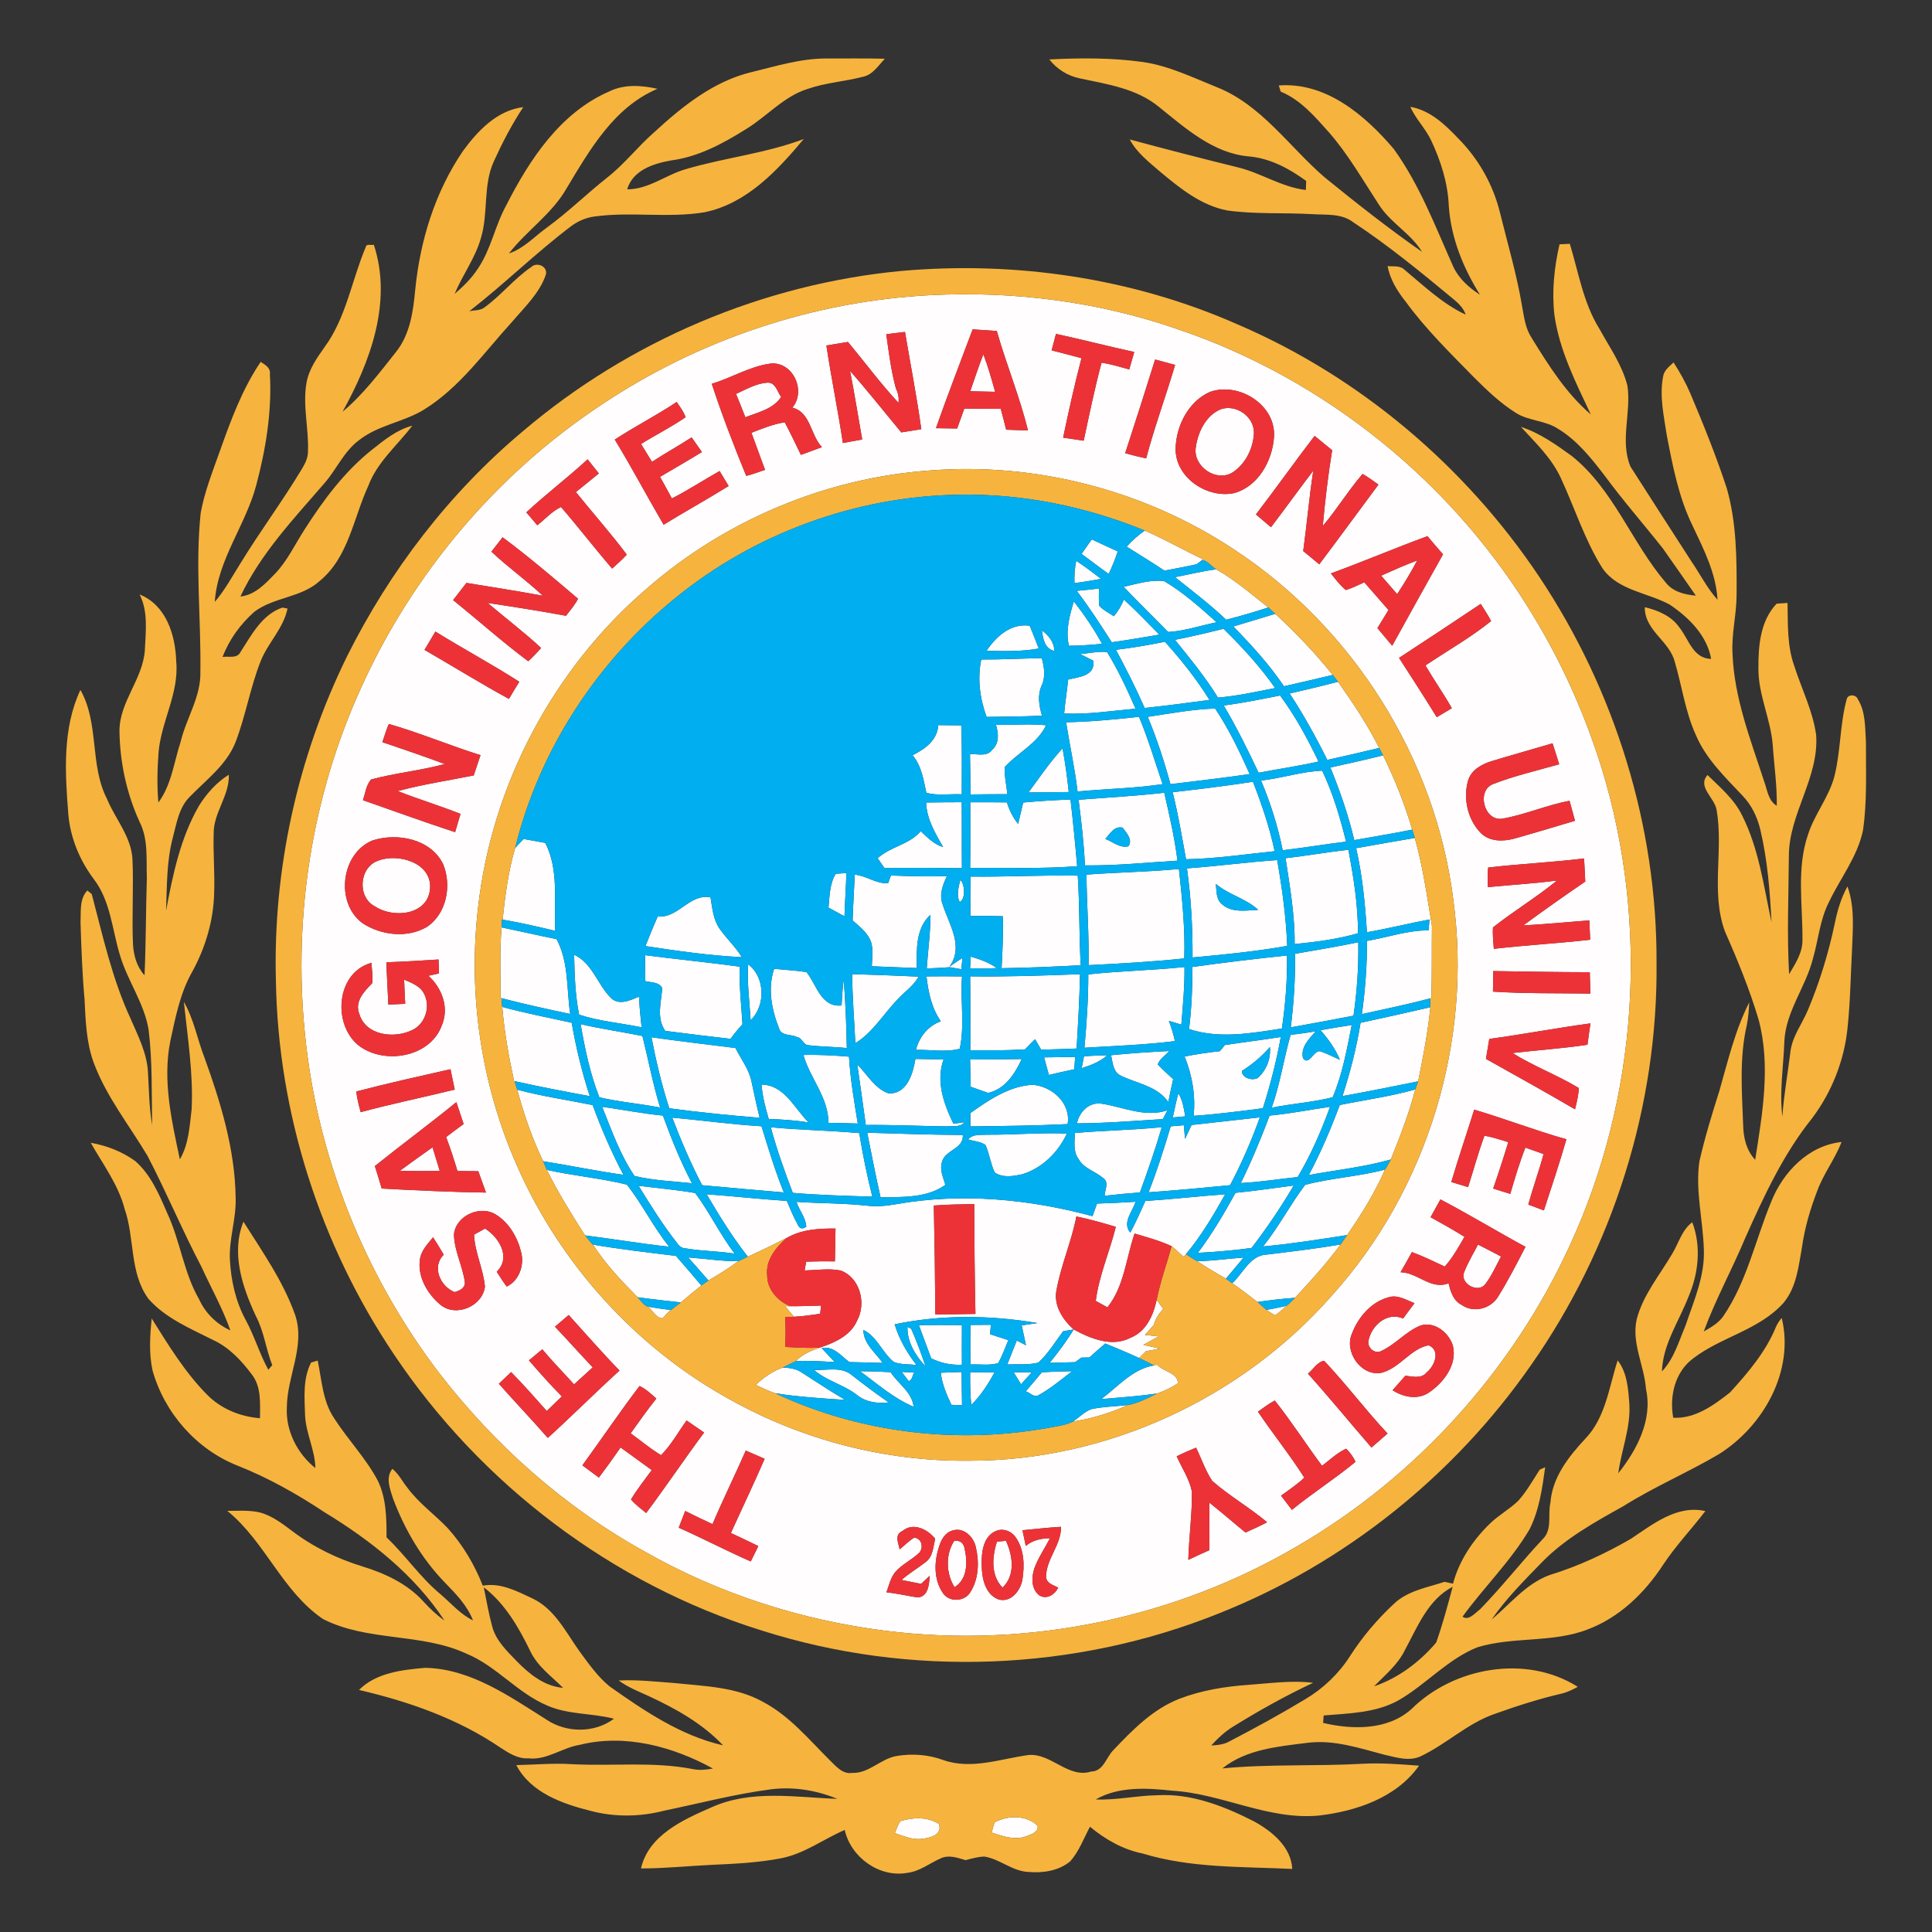 <?xml version="1.0" encoding="utf-8"?>
<!-- Generator: Adobe Illustrator 24.2.0, SVG Export Plug-In . SVG Version: 6.00 Build 0)  -->
<svg version="1.1" id="Layer_1" xmlns="http://www.w3.org/2000/svg" xmlns:xlink="http://www.w3.org/1999/xlink" x="0px" y="0px"
	 viewBox="0 0 525.6 525.6" style="enable-background:new 0 0 525.6 525.6;" xml:space="preserve">
<rect x="0" y="0" width="525.6" height="525.6" fill="#333333" stroke="none"/>
<style type="text/css">
	.st0{fill:#FFFDFD;}
	.st1{fill:#F6B43E;}
	.st2{fill:#ED3237;}
	.st3{fill:#01AEF0;}
</style>
<g>
	<g>
		<path class="st0" d="M253.11,80.3c22.6-1.16,45.46,1.73,66.88,9.12c40.48,13.56,75.67,42.1,97.52,78.76
			c7.69,12.75,13.75,26.46,18.19,40.66c13.07,42.56,9.97,89.88-8.77,130.28c-15.51,33.73-41.55,62.53-73.6,81.28
			c-33.61,19.89-73.89,28.17-112.63,23.22c-22.86-2.88-45.22-10.09-65.26-21.49c-21.88-12.09-40.94-29.05-56.15-48.84
			c-20.29-26.7-33.14-59.02-36.37-92.41c-3.17-31.83,1.99-64.47,15.24-93.61c14.04-31.2,36.99-58.36,65.55-77.22
			C190.14,92.39,221.35,81.92,253.11,80.3z M241.11,90.92c0.69,4.95,1.3,9.92,2.62,14.75c0.61,1.21,0.89,2.56,0.7,3.92
			c-4.89-5.25-9.16-11.05-13.74-16.56c-1.96,0.31-3.92,0.62-5.87,0.96c1.34,8.87,3.15,17.66,4.49,26.53
			c1.75-0.31,3.5-0.63,5.25-0.96c-1.11-6.22-2.08-12.47-3.31-18.67c4.81,5.44,9.3,11.16,13.95,16.74c1.81-0.28,3.63-0.56,5.44-0.87
			c-1.24-8.86-2.95-17.64-4.44-26.46C244.5,90.51,242.81,90.72,241.11,90.92z M254.62,116.49c1.92,0.04,3.84,0.06,5.77,0.08
			c0.64-1.8,1.29-3.61,1.95-5.41c3.3,0,6.61,0.03,9.92,0.06c0.5,1.89,1,3.78,1.47,5.68c1.97,0.06,3.94,0.13,5.92,0.2
			c-2.23-9.18-5.89-17.95-8.47-27.05c-2.19-0.17-4.38-0.32-6.57-0.45C261.27,98.56,257.79,107.47,254.62,116.49z M287.28,90.84
			c-0.4,1.49-0.79,2.98-1.18,4.48c2.71,0.7,5.42,1.38,8.12,2.12c-1.87,7.15-3.49,14.38-4.99,21.62c1.86,0.28,3.72,0.56,5.59,0.83
			c1.52-7.1,2.98-14.22,4.86-21.22c2.56,0.39,5.04,1.14,7.53,1.83c0.46-1.58,0.91-3.16,1.36-4.74
			C301.45,94.21,294.4,92.37,287.28,90.84z M314.25,97.81c-2.65,8.51-5.38,17-8.14,25.48c1.88,0.53,3.78,1.02,5.7,1.42
			c2.27-8.58,5.36-16.92,7.88-25.44C317.88,98.78,316.07,98.28,314.25,97.81z M193.64,104.41c2.77,8.47,6,16.81,9.37,25.05
			c1.75-0.41,3.41-1.08,5.12-1.64c-1.21-3.37-2.5-6.71-3.7-10.08c2.94-1.17,5.91-2.34,9.05-2.86c1.58,2.9,2.93,5.91,4.41,8.87
			c1.91-0.69,3.81-1.4,5.72-2.11c-3.17-3.28-3.01-9.48-8.06-10.74c3.85-4.52,0.2-12.53-5.86-12
			C204.04,99.63,199.05,102.79,193.64,104.41z M329.26,106.59c-5.88,2.5-9.28,9.2-9.43,15.38c-0.18,7.9,8.55,13.73,15.91,12.18
			c6.56-1.8,10.42-8.83,10.85-15.26C347.19,110.22,337.12,103.86,329.26,106.59z M167.25,119.59c4.64,7.59,8.79,15.48,13.29,23.16
			c5.84-3.59,11.85-6.91,17.68-10.53c-0.83-1.35-1.64-2.71-2.45-4.07c-4.35,2.44-8.53,5.2-12.99,7.46
			c-1.05-1.98-2.13-3.93-3.22-5.88c3.81-2.24,7.63-4.45,11.39-6.75c-0.92-1.34-1.85-2.67-2.79-3.99c-3.54,2.3-7.25,4.33-10.78,6.66
			c-1.01-1.62-2-3.24-2.99-4.86c3.99-2.49,8.23-4.61,12.12-7.28c-0.51-1.54-1.54-2.82-2.42-4.15
			C178.62,113.01,172.75,116,167.25,119.59z M341.68,139.95c1.36,1.16,2.72,2.32,4.09,3.48c3.88-5.1,7.63-10.3,11.51-15.4
			c-1.12,7.27-1.74,14.6-2.74,21.88c1.46,1.19,2.91,2.4,4.37,3.61c5.41-7.19,10.72-14.45,16.09-21.68c-1.42-1-2.8-2.06-4.31-2.9
			c-3.88,4.5-6.98,9.63-10.83,14.16c0.61-6.89,1.45-13.78,2.55-20.62c-1.58-1.31-3.18-2.6-4.77-3.89
			C352.22,125.63,347.1,132.9,341.68,139.95z M143.19,139.39c0.99,1.16,1.98,2.33,2.98,3.5c2.15-1.64,3.96-3.81,6.45-4.96
			c4.75,5.48,9.17,11.26,13.91,16.75c1.34-1.25,2.76-2.43,3.98-3.8c-4.38-5.85-9.26-11.32-13.84-17.01
			c2.08-1.68,4.16-3.38,6.24-5.07c-1.01-1.28-2.04-2.56-3.05-3.84C154.46,129.95,148.57,134.38,143.19,139.39z M252.85,128
			c-28.2,2.02-55.57,13.53-76.86,32.1c-25.44,21.79-42.18,53.4-45.92,86.69c-2.82,23.82,0.87,48.36,10.56,70.3
			c11.77,26.8,32.46,49.68,58.16,63.76c19.72,10.98,42.32,16.8,64.9,16.54c37.3,0.07,74.06-16.92,98.62-44.92
			c26.03-28.81,38.31-69.26,33.06-107.7c-4.79-38.35-27.2-73.91-59.43-95.14C311.65,133.46,281.93,125.68,252.85,128z
			 M136.73,146.17c-1,1.31-2.02,2.61-3.04,3.91c4.48,4.22,9.52,7.78,14,12c-6.91-1.3-13.86-2.36-20.79-3.5
			c-1.2,1.56-2.41,3.12-3.63,4.68c6.84,5.5,13.4,11.38,20.43,16.63c1.26-1.11,2.36-2.38,3.52-3.6c-4.66-4.32-9.73-8.15-14.56-12.26
			c7.12,1.06,14.24,2.19,21.32,3.49c1.13-1.51,2.42-2.94,3.27-4.63C150.53,157.18,143.81,151.43,136.73,146.17z M362.07,156
			c1.27,1.57,2.48,3.24,4.07,4.52c1.74-0.52,3.35-1.37,5.01-2.11c2.22,2.49,4.38,5.04,6.59,7.55c-1,1.64-2.01,3.28-3.01,4.92
			c1.34,1.6,2.67,3.2,4.02,4.79c4.56-8.31,9.19-16.58,13.82-24.86c-1.43-1.63-2.84-3.28-4.23-4.95
			C379.52,149.1,370.88,152.78,362.07,156z M380.61,178.98c3.45,5.35,6.92,10.7,10.26,16.13c1.36-0.82,2.73-1.64,4.1-2.44
			c-2.25-3.97-4.89-7.7-7.18-11.64c5.96-4,12.27-7.57,17.86-12.06c-0.83-1.63-1.85-3.15-2.82-4.68
			C395.46,169.24,388.04,174.11,380.61,178.98z M115.49,176.8c7.67,4.42,15.2,9.1,22.97,13.34c0.91-1.57,1.85-3.13,2.81-4.67
			c-7.47-4.78-15.29-8.98-22.82-13.65C117.45,173.47,116.46,175.13,115.49,176.8z M104.03,201.91c5.67,1.9,11.33,3.85,16.94,5.94
			c-6.59,1.82-13.46,2.42-20.04,4.22c-1.33,1.55-1.55,3.74-2.19,5.62c8.36,2.9,16.66,5.95,25.07,8.7c0.48-1.66,0.97-3.32,1.47-4.97
			c-5.63-2.23-11.44-3.99-17.08-6.21c6.8-1.83,13.78-2.88,20.68-4.26c0.62-1.84,1.24-3.67,1.84-5.51
			c-8.38-2.62-16.5-6.07-24.94-8.48C105.08,198.57,104.59,200.25,104.03,201.91z M405.76,207.08c-2.69,0.83-5.51,2.4-6.37,5.27
			c-1.4,4.95-0.11,10.69,3.56,14.37c2.44,2.34,6.14,2.22,9.2,1.38c5.46-1.55,10.89-3.18,16.33-4.81c-0.51-1.81-1.01-3.62-1.49-5.44
			c-6.21,1.17-12.05,3.78-18.27,4.87c-4.95,0.8-7.14-7.59-2.55-9.41c5.83-2.27,11.98-3.67,18-5.39c-0.6-1.91-1.17-3.81-1.8-5.7
			C416.84,203.87,411.28,205.4,405.76,207.08z M101.31,228.66c-8.56,3.54-10.14,16.93-2.75,22.44c5.07,3.38,12.23,4.21,17.6,1.05
			c5.38-3.62,6.78-11.32,4.38-17.08C117.18,228.21,108.03,226.46,101.31,228.66z M404.86,236.01c-0.24,1.76-0.14,3.55-0.07,5.33
			c6.26-0.6,12.55-0.98,18.79-1.79c-5.57,4.57-11.77,8.29-17.41,12.75c-0.15,1.94,0.09,3.89,0.22,5.83
			c8.72-1.01,17.49-1.48,26.22-2.48c-0.09-1.75-0.17-3.51-0.24-5.26c-5.99,0.47-11.97,1.03-17.97,1.37
			c5.55-4.07,11.18-8.06,16.87-11.93c-0.09-2.1-0.21-4.2-0.32-6.29C422.28,234.61,413.53,235,404.86,236.01z M105.12,261.79
			c0.12,3.84,0.37,7.67,0.53,11.5c1.53-0.06,3.06-0.13,4.59-0.2c-0.11-2.2-0.23-4.4-0.3-6.59c1.97,0.89,4.28,1.67,5.36,3.72
			c1.97,3.53,0.41,8.53-3.37,10.11c-4.83,2.26-12.44,1.38-14.17-4.47c-1.38-3.42,1.35-6.18,3.51-8.4c0.17-1.84-0.1-3.69-0.22-5.52
			c-10.29,2.79-10.75,18.74-1.91,23.51c7.11,3.98,18.2,1.61,21.1-6.61c1.98-4.79-0.02-10.06-3.69-13.38
			c0.72-0.16,2.16-0.49,2.88-0.65c-0.05-1.26-0.09-2.52-0.13-3.78C114.57,261.33,109.85,261.63,105.12,261.79z M406.25,264.18
			c-0.03,1.86-0.06,3.72-0.09,5.59c8.82,0.57,17.66,0.4,26.5,0.53c-0.06-1.94-0.1-3.87-0.16-5.81
			C423.75,264.48,415,264.32,406.25,264.18z M405.16,282.64c-0.31,1.8-0.62,3.61-0.91,5.43c8.1,4.53,16.21,9.03,24.23,13.72
			c0.47-1.91,0.96-3.83,1.03-5.79c-5.82-3.51-12.26-5.91-18.04-9.52c6.79-0.8,13.63-1.23,20.4-2.26c0.25-1.95,0.53-3.88,0.81-5.81
			C423.48,279.66,414.36,281.39,405.16,282.64z M96.93,296.94c0.2,1.91,0.69,3.77,1.19,5.62c8.47-2.29,17.08-4.04,25.59-6.14
			c-0.37-1.85-0.76-3.7-1.16-5.54C113.99,292.82,105.41,294.72,96.93,296.94z M101.98,317.23c0.63,2.03,1.27,4.07,1.87,6.12
			c9.45,0.49,18.9,0.95,28.36,1.09c-0.71-1.94-1.4-3.87-2.09-5.81c-1.89-0.01-3.78-0.03-5.67-0.05c-0.93-3.11-1.93-6.2-3.08-9.24
			c1.56-1.21,3.15-2.39,4.76-3.55c-0.66-1.98-1.31-3.97-1.98-5.95C116.87,305.78,109.31,311.35,101.98,317.23z M401.06,301.88
			c-2.05,6.57-4.29,13.08-6.23,19.69c1.51,0.47,3.03,0.93,4.56,1.38c1.49-4.65,2.76-9.38,4.45-13.97c2.21,0.36,4.34,1.09,6.49,1.73
			c-1.29,4.24-2.65,8.45-4.11,12.63c1.54,0.5,3.09,0.99,4.65,1.45c1.24-4.24,2.49-8.48,4.11-12.59c1.63,0.6,3.29,1.19,4.95,1.77
			c-1.25,4.61-2.89,9.11-4.16,13.73c1.41,0.52,2.83,1.06,4.24,1.6c2.1-6.43,4.25-12.86,6.13-19.36
			C417.69,307.56,409.48,304.38,401.06,301.88z M389.19,331.14c3.1,1.72,6.21,3.45,9.23,5.33c-1.63,2.81-3.2,5.68-5.38,8.1
			c-2.95-1.38-5.88-2.82-8.93-3.94c-1,1.84-2.03,3.67-3.09,5.48c4.66,0.07,8.26,4.92,13.07,3c0.53,2.29,1.3,4.78,3.59,5.91
			c3.21,2.26,7.9,1.03,9.88-2.27c2.72-4.38,5.08-8.97,7.44-13.55c-7.76-4.21-15.31-8.8-23.13-12.9
			C390.98,327.92,390.08,329.53,389.19,331.14z M123.5,335.82c0.09,4.5,2.36,8.57,2.96,12.98c0.16,1.6-1.52,2.41-2.82,2.71
			c-3.87-1.56-6.27-6.89-2.92-10.16c-0.93-1.61-1.91-3.19-2.9-4.75c-1.37,1.72-3.05,3.38-3.51,5.62c-0.92,4.82,1.84,9.65,5.43,12.68
			c4.21,3.58,11.51,0.53,12.18-4.86c-0.42-4.84-2.76-9.29-2.95-14.16c0.75-0.41,2.24-1.23,2.99-1.65c3.85,2.42,7.16,7.9,3.17,11.74
			c0.88,1.36,1.73,2.74,2.72,4.03c3.31-1.52,4.81-5.71,3.97-9.14c-0.94-4.04-3.16-7.99-6.69-10.29
			C130.87,327.66,124.02,330.61,123.5,335.82z M367.8,362.81c-2.17,4.92,2.44,11.61,7.9,10.68c5.01-1.16,7.93-6.53,12.94-7.51
			c3.38,1.38,1.63,5.69-0.52,7.39c-1.43,1.8-3.87,1.1-5.79,0.9c-1.17,1.3-2.33,2.62-3.48,3.94c2.9,1.86,6.68,2.67,9.76,0.72
			c4.08-2.72,7.85-7.56,6.67-12.74c-1.01-3.56-4.95-6.76-8.75-5.61c-4.12,1.62-6.98,5.34-11.03,7.08c-1.68,0.6-3.47-1.06-3.24-2.79
			c0.76-4.19,5.06-8.11,9.45-6.17c1.04-1.39,2.08-2.78,3.1-4.18c-2.27-0.85-4.64-2.43-7.15-1.56
			C373,354.23,369.46,358.4,367.8,362.81z M150.98,360.93c3.47,3.64,6.8,7.41,10.27,11.06c-1.69,1.56-3.38,3.1-5.08,4.64
			c-2.87-3.19-5.89-6.26-8.64-9.55c-1.21,1-2.42,2-3.63,3.01c2.89,3.35,5.84,6.65,8.95,9.81c-1.37,1.32-2.74,2.64-4.11,3.96
			c-3.17-3.58-6.33-7.17-9.69-10.58c-1.11,1.06-2.22,2.11-3.33,3.17c4.38,4.96,8.96,9.74,13.31,14.73
			c6.61-5.99,12.9-12.32,19.51-18.32c-4.76-4.9-9.24-10.06-13.83-15.11C153.47,358.81,152.22,359.87,150.98,360.93z M355.83,373.71
			c5.91,6.57,11.49,13.42,17.28,20.09c1.46-1.26,2.91-2.54,4.37-3.81c-5.99-6.39-11.24-13.43-17.25-19.78
			C358.36,370.5,357.25,372.57,355.83,373.71z M173.99,377.06c-5.37,7.05-10.33,14.42-15.55,21.59c1.5,1.09,3,2.2,4.49,3.32
			c2.02-2.69,3.98-5.42,5.9-8.19c2.84,2.03,5.65,4.12,8.48,6.16c-1.92,2.64-3.98,5.19-5.65,8c1.22,1.39,2.7,2.51,4.13,3.67
			c5.39-7.2,10.4-14.67,15.76-21.89c-1.59-1.1-3.17-2.19-4.76-3.27c-2.3,3.15-4.17,6.66-6.95,9.43c-2.92-1.75-5.52-3.96-8.27-5.94
			c2.28-3.19,4.53-6.4,6.99-9.46C177.13,379.23,175.73,377.87,173.99,377.06z M342.23,384.05c4.09,6.06,8.69,11.77,12.61,17.94
			c-1.92,1.86-4.18,3.33-6.33,4.9c0.97,1.29,1.95,2.58,2.95,3.87c5.59-4.58,11.74-8.46,17.31-13.08c-0.61-1.34-1.51-2.52-2.53-3.56
			c-2.48,1.1-4.44,3.05-6.58,4.65c-4.37-5.86-8.31-12.05-12.86-17.76C345.19,381.88,343.72,382.99,342.23,384.05z M320.11,396.18
			c1.42,3.18,3.48,6.19,4.16,9.65c0.05,6.19-0.81,12.34-0.99,18.53c1.89-0.9,3.79-1.79,5.72-2.63c0.07-4.32-0.05-8.63,0.01-12.94
			c3.33,2.64,6.53,5.44,9.83,8.13c1.97-0.89,3.95-1.77,5.87-2.79c-4.76-4.02-10.24-7.13-14.92-11.24c-1.87-2.79-2.92-6.05-4.4-9.05
			C323.6,394.56,321.84,395.33,320.11,396.18z M202.89,394.63c-2.94,6.7-6.18,13.27-9.05,20.01c-2.5-1.15-4.98-2.34-7.43-3.58
			c-0.6,1.5-1.19,3.02-1.76,4.55c6.6,2.92,12.99,6.29,19.6,9.18c0.67-1.4,1.35-2.8,2.04-4.18c-2.47-1.21-4.95-2.4-7.45-3.56
			c3.04-6.73,6.25-13.4,9.18-20.18C206.3,396.12,204.6,395.36,202.89,394.63z M245.47,416.54c-2.21,0.95-1.08,3.27-0.69,4.97
			c1.26-1.11,2.48-2.28,3.9-3.2c2.04,0.16,2.63,2.58,1.47,4.05c-2.03,1.97-4.73,3.17-6.61,5.34c-1.28,1.57-1.68,3.62-2.38,5.48
			c2.85,0.3,5.65,0.98,8.49,1.4c2.94-0.21,3.11-3.66,3.29-5.89c-0.8,0.72-1.58,1.45-2.35,2.2c-1.78-0.37-3.55-0.71-5.32-1.06
			c2.04-1.84,4.44-3.21,6.59-4.9c1.97-1.48,2.03-4.14,2.55-6.32C252.3,416.02,248.46,414.05,245.47,416.54z M259.14,416.38
			c-2.06,0.54-3.18,2.63-3.71,4.54c-1.38,4.17-1.4,9.18,1.34,12.82c1.88,2.22,5.78,1.89,7.24-0.64c2.27-3.58,2.41-8.19,1.46-12.22
			C264.88,418.09,262.17,415.41,259.14,416.38z M271.17,416.42c-3.73,1.36-4.21,5.99-4.09,9.42c0.01,3.49,0.94,7.98,4.64,9.31
			c3.37,0.86,5.89-2.44,6.42-5.39c0.62-3.88,0.52-8.23-1.84-11.55C275.19,416.58,273.06,415.73,271.17,416.42z M278.16,416.3
			c0.3,1.42,0.6,2.84,0.91,4.27c1.86-1.58,4.19-2.07,6.58-2.1c-1.41,2.73-3.18,5.29-4.25,8.19c-0.82,2.47-0.89,5.69,1.41,7.41
			c2.05,1.13,4.17-0.3,5.08-2.16c-1.33-0.71-3.19-1.11-3.32-2.94c0.05-4.93,4.17-8.66,4.07-13.6
			C285.14,415.58,281.65,415.96,278.16,416.3z"/>
	</g>
	<path class="st0" d="M267.52,96.38c1.29,3.32,2.24,6.77,3.21,10.21c-2.27-0.05-4.53-0.1-6.78-0.15
		C265.11,103.08,266.23,99.7,267.52,96.38z"/>
	<path class="st0" d="M200.24,107.16c2.76-1.24,5.48-2.86,8.56-3.07c2.21-0.08,2.67,2.51,3.71,3.91c-2.2,3.32-6.27,4.15-9.74,5.52
		C201.95,111.39,201.1,109.27,200.24,107.16z"/>
	<path class="st0" d="M332.17,111.31c4.19-1.38,9.06,2.04,8.96,6.5c-0.17,4.13-2.27,8.39-5.76,10.69
		c-4.41,2.79-10.73-1.51-10.08-6.62C325.83,117.67,328.01,112.99,332.17,111.31z"/>
	<path class="st0" d="M306.5,148.71c1.48-1.64,3.13-3.11,4.95-4.37c5.4,2.38,10.54,5.31,15.88,7.82l-0.29,0.21
		c-0.37,0.28-1.12,0.85-1.49,1.13c-2.91,0.65-5.85,1.2-8.77,1.74C313.4,152.99,309.93,150.87,306.5,148.71z"/>
	<path class="st0" d="M297.01,146.74c2.35,1.08,4.69,2.21,7.06,3.27c-0.66,2.1-1.52,4.13-2.44,6.13c-2.51-1.75-4.92-3.65-7.39-5.45
		C295.15,149.37,296.08,148.05,297.01,146.74z"/>
	<path class="st0" d="M292.78,152.57c2.34,1.52,4.55,3.22,6.77,4.91c-2.4,0.44-4.82,0.85-7.24,1.16
		C292.23,156.6,292.37,154.57,292.78,152.57z"/>
	<path class="st0" d="M375.73,156.61c3.24-1.46,6.5-2.89,9.83-4.15c-1.66,3.15-3.51,6.2-5.46,9.18
		C378.65,159.95,377.19,158.28,375.73,156.61z"/>
	<path class="st0" d="M319.66,157.02c3.73-0.73,7.43-1.64,11.21-2.13c5.11,2.85,9.56,6.77,14.17,10.37
		c-3.79,1.23-7.61,2.36-11.46,3.34C329.2,164.43,324.38,160.79,319.66,157.02z"/>
	<path class="st0" d="M305.69,159.64c3.6-0.8,7.3-2,11.01-1.55c5.23,3.06,9.77,7.19,14.29,11.2c-4.39,0.88-8.73,2.39-13.19,2.64
		C313.78,167.82,309.64,163.82,305.69,159.64z"/>
	<path class="st0" d="M292.93,160.75c2.02-0.19,4.06-0.41,6.09-0.65c-0.1,1.55-0.1,3.1,0,4.65c1.08,1.26,2.63,1.96,3.98,2.89
		c1.19-1.33,2.06-2.89,2.76-4.53c3.35,3.04,6.45,6.33,9.63,9.54c-4.31,0.74-8.62,1.47-12.94,2.08
		C299.42,169.98,296.36,165.23,292.93,160.75z"/>
	<path class="st0" d="M292.13,163.61c2.85,3.64,5.46,7.48,7.68,11.54c-3,0.29-6,0.52-9.01,0.53
		C289.83,171.59,290.96,167.52,292.13,163.61z"/>
	<path class="st0" d="M335.52,170.43c3.81-1.13,7.62-2.28,11.42-3.45c5.58,5.18,10.88,10.68,15.62,16.64
		c-4.42,1.04-8.83,2.09-13.26,3.08C345.31,180.78,340.49,175.51,335.52,170.43z"/>
	<path class="st0" d="M268.37,177.07c2.62-3.93,6.66-7.6,11.77-6.83c0.86,2.05,1.65,4.12,2.45,6.19
		C277.9,177.31,273.11,177.12,268.37,177.07z"/>
	<path class="st0" d="M283.46,171.48c1.78,1.42,3.37,3.17,3.35,5.61C284.16,176.43,283.75,173.78,283.46,171.48z"/>
	<path class="st0" d="M319.65,174.07c4.43-0.88,8.82-1.92,13.2-3.01c5.1,4.99,9.94,10.27,14.05,16.12
		c-5.16,1.01-10.31,2.16-15.56,2.6C327.93,184.2,323.75,179.15,319.65,174.07z"/>
	<path class="st0" d="M303.59,176.78c4.47-0.53,8.91-1.31,13.33-2.19c4.44,4.94,8.6,10.17,12.12,15.82
		c-5.87,0.81-11.75,1.57-17.64,2.19C309.03,187.21,306.37,181.96,303.59,176.78z"/>
	<path class="st0" d="M293.85,177.93c2.42-0.18,4.88-0.8,7.33-0.54c3.01,4.9,5.45,10.14,7.74,15.41
		c-6.45,0.57-12.93,1.62-19.42,1.31c0.28-3.09,0.79-6.15,1.09-9.23c2.92-0.73,7.39-0.95,6.86-5.12
		C296.24,179.16,295.04,178.55,293.85,177.93z"/>
	<path class="st0" d="M266.95,179.42c5.49,0.03,10.97-0.28,16.47-0.37c0.66,2.49,1.1,5.1-0.07,7.53c-1.17,2.63-0.65,5.45,0.11,8.11
		c-5.02,0.26-10.04,0.26-15.06,0.35C266.59,190.06,265.85,184.65,266.95,179.42z"/>
	<path class="st0" d="M350.86,188.66c4.4-1,8.78-2.04,13.14-3.19c4.09,5.77,8.03,11.67,11.2,18.01c-4.69,1.12-9.4,2.22-14.11,3.25
		C358.01,200.53,354.65,194.46,350.86,188.66z"/>
	<path class="st0" d="M332.92,191.94c5.14-0.7,10.23-1.71,15.32-2.74c4.14,5.58,7.46,11.73,10.46,17.98
		c-5.4,1.21-10.87,2.01-16.3,3.04C339.47,204.01,336.43,197.85,332.92,191.94z"/>
	<path class="st0" d="M312.25,195.02c6.06-0.92,12.26-2.07,18.32-2.27c3.74,5.59,6.67,11.7,9.4,17.84
		c-7.17,1.03-14.36,1.87-21.55,2.74C316.74,207.11,314.72,200.98,312.25,195.02z"/>
	<path class="st0" d="M290.03,196.49c6.64-0.13,13.25-0.76,19.84-1.48c2.49,5.98,4.33,12.19,6.41,18.31
		c-7.66,1.16-15.43,1.27-23.13,2C292.41,208.99,291.02,202.77,290.03,196.49z"/>
	<path class="st0" d="M255.26,197.27c2.08,0.03,4.16,0.05,6.25,0.06c0.26,6.25,0.12,12.5,0.14,18.76c-3.2-0.18-6.58,0.47-9.64-0.43
		c-0.77-3.55-1.32-7.32-3.74-10.2C251.64,203.77,255,201.41,255.26,197.27z"/>
	<path class="st0" d="M270.95,197.18c4.54,0.1,9.1-0.32,13.64,0.12c-2.4,5.05-7.66,7.41-11.25,11.38c-0.12,2.48,0.46,4.92,0.72,7.37
		c-3.35,0.01-6.7,0.03-10.04,0.08c-0.05-3.66-0.04-7.32-0.13-10.98c2.01-0.09,4.6,0.8,6.01-1.15
		C271.92,202.23,271.65,199.49,270.95,197.18z"/>
	<path class="st0" d="M279.79,215.58c3.02-4.05,5.84-8.28,9.28-11.99c0.72,3.93,1.27,7.9,1.68,11.88
		C287.1,215.52,283.44,215.58,279.79,215.58z"/>
	<path class="st0" d="M361.93,208.8c4.79-1.04,9.57-2.12,14.33-3.31c3.21,6.49,5.88,13.26,7.94,20.21
		c-5.24,1.08-10.52,1.89-15.77,2.85C366.82,221.79,364.56,215.22,361.93,208.8z"/>
	<path class="st0" d="M343.07,212.35c5.57-0.62,11.11-2.47,16.63-2.69c2.92,6.15,4.87,12.72,6.5,19.31
		c-5.76,0.71-11.48,1.65-17.24,2.34C347.64,224.81,345.65,218.46,343.07,212.35z"/>
	<path class="st0" d="M319.02,215.52c7.29-0.83,14.58-1.72,21.84-2.84c2.41,6.15,4.53,12.42,5.91,18.89
		c-8.02,0.82-16.1,2.04-24.11,2.19C321.55,227.66,320.53,221.54,319.02,215.52z"/>
	<g>
		<path class="st0" d="M293.43,217.58c7.77-0.61,15.56-1.02,23.31-1.92c1.39,6.12,2.82,12.24,3.59,18.48
			c-8.39,0.51-16.76,1.4-25.17,1.28C294.88,229.45,294.19,223.51,293.43,217.58z M300.7,228.23c2.02,0.75,4,2.61,6.29,1.99
			c1.27-1.78-0.57-3.66-1.59-5.07C303.13,224.65,301.98,226.83,300.7,228.23z"/>
	</g>
	<path class="st0" d="M278.36,218.33c4.28-0.4,8.57-0.67,12.87-0.82c0.7,6.04,1.29,12.09,1.81,18.14
		c-9.69,0.75-19.41,0.4-29.11,0.46c0.09-5.96,0.02-11.91,0.03-17.86c3.32-0.01,6.64,0,9.96,0.04c0.67,2.12,1.64,4.13,3.06,5.85
		C277.46,222.2,277.91,220.27,278.36,218.33z"/>
	<path class="st0" d="M251.95,218.32c3.23-0.06,6.46-0.06,9.69-0.08c0.06,5.97-0.01,11.95,0.05,17.93
		c-7.03-0.07-14.07-0.06-21.1-0.05c-0.46-0.66-1.36-1.98-1.82-2.64c3.46-3.19,8.6-3.68,11.72-7.36c1.82,1.72,3.6,3.59,6.09,4.33
		C254.42,226.66,252.1,222.82,251.95,218.32z"/>
	<path class="st0" d="M368.94,230.75c5.31-0.94,10.62-1.9,15.95-2.79c2.23,7.83,3.33,15.91,4.67,23.91
		c-0.08,6.56,0.04,13.11-0.16,19.66l-0.34,0.09c-6.15,1.63-12.37,2.9-18.57,4.27c0.94-6.6,1.41-13.26,1.41-19.92
		c5.57-0.94,11.02-2.91,16.73-2.86c0.09-0.99,0.18-1.98,0.28-2.97c-5.7,1.07-11.33,2.48-17.04,3.48
		C371.4,245.94,370.65,238.26,368.94,230.75z"/>
	<path class="st0" d="M140.15,230.69c0.73-0.84,1.51-1.64,2.29-2.44c1.96,0.35,3.93,0.71,5.9,1.06c3.81,7.43,2.28,15.94,2.72,23.94
		c-4.74-1.16-9.5-2.24-14.31-3.06C137.41,243.63,138.29,237.03,140.15,230.69z"/>
	<path class="st0" d="M349.74,233.47c5.7-0.65,11.37-1.65,17.08-2.3c1.42,7.5,2.64,15.08,2.62,22.73
		c-5.6,1.61-11.44,2.37-17.23,2.93C352.28,248.97,350.9,241.21,349.74,233.47z"/>
	<path class="st0" d="M102.91,234.13c5.47-2.1,14.74,0.62,14.08,7.75c-0.68,7.15-10.01,8-14.96,4.72
		C97.09,244.09,97.68,235.91,102.91,234.13z"/>
	<g>
		<path class="st0" d="M322.91,236.24c8.2-0.58,16.35-1.7,24.54-2.26c1.37,7.72,2.42,15.51,2.74,23.35
			c-8.52,1.5-17.15,2.37-25.76,3.15C324.48,252.37,324.03,244.27,322.91,236.24z M330.77,240.47c0.22,1.94,0.01,4.27,1.76,5.6
			c2.7,2.33,6.51,1.6,9.77,1.46C338.98,244.43,334.26,243.43,330.77,240.47z"/>
	</g>
	<path class="st0" d="M295.57,237.94c8.37-0.63,16.79-0.73,25.16-1.53c0.86,8.08,1.72,16.19,1.45,24.33
		c-8.66,0.91-17.35,1.4-26.04,1.83C296.3,254.35,295.66,246.15,295.57,237.94z"/>
	<path class="st0" d="M225.39,246.91c0.32-3.1,0.28-6.46,1.99-9.2c0.72-0.04,2.16-0.14,2.88-0.19c-0.11,3.92-0.4,7.84-0.52,11.76
		C228.29,248.48,226.84,247.69,225.39,246.91z"/>
	<path class="st0" d="M232.54,237.95c3.17,0.27,5.87,2.59,9.08,2.31c0.19-0.52,0.57-1.56,0.76-2.08c5.07,0.19,10.15,0.32,15.23,0.18
		c-1.15,2.39-2.17,5.09-1.15,7.73c1.72,5.43,5.85,11.32,1.85,16.87c0.88-0.59,2.64-1.78,3.52-2.37c-0.08,0.78-0.23,2.32-0.3,3.09
		c-1.04-0.18-2.07-0.37-3.1-0.55c-2.1,0.16-4.21,0.26-6.31,0.34c0.33-4.87,1.03-9.71,1-14.59c-4.03,3.68-3.76,9.49-3.72,14.48
		c-4.07-0.14-8.15-0.34-12.22-0.49c0.05-2.1,0.4-4.26-0.13-6.33c-0.8-2.65-3.11-4.38-5.09-6.13
		C232.07,246.25,232.37,242.1,232.54,237.95z"/>
	<path class="st0" d="M264.04,238.48c9.73,0.11,19.45-0.45,29.17-0.26c0.52,8.11,0.34,16.25,0.8,24.37
		c-7.17,0.39-14.35,0.71-21.53,0.81c0.25-4.71,0.5-9.42,0.32-14.14c-2.94-0.1-5.87-0.12-8.8-0.07
		C263.96,245.61,263.97,242.05,264.04,238.48z"/>
	<path class="st0" d="M261.25,239.38c1.21,1,1.53,5.26-0.16,6C260.11,243.57,260.81,241.26,261.25,239.38z"/>
	<path class="st0" d="M178.92,249.34c5.67,0.5,8.62-6.29,14.38-5.22c0.48,2.9,0.72,6.01,2.45,8.52c1.9,2.68,4.33,4.95,6.08,7.76
		c-8.79-0.43-17.53-1.69-26.23-3.02C176.64,254.68,177.76,252,178.92,249.34z"/>
	<path class="st0" d="M136.45,252.3c4.99,1.05,9.96,2.18,14.96,3.19c3.37,6.29,2.7,13.52,3.71,20.37
		c-6.26-1.34-12.52-2.69-18.71-4.31l-0.21-0.05C136.16,265.1,135.94,258.69,136.45,252.3z"/>
	<path class="st0" d="M352.3,259.48c5.74-1.03,11.51-1.93,17.22-3.14c0.12,6.68-0.35,13.36-1.3,19.98
		c-5.69,1.1-11.38,2.14-17.07,3.17C351.99,272.85,352.42,266.17,352.3,259.48z"/>
	<path class="st0" d="M175.56,266.91c-0.04-2.35-0.07-4.7-0.08-7.05c8.58,1.11,17.2,1.95,25.77,3.12
		c-0.21,5.24,0.44,10.44,0.74,15.67c-1.16,1.26-2.25,2.58-3.26,3.97c-5.93-0.66-11.84-1.42-17.76-2.17
		c-2.44-3.56-1.08-7.72-0.81-11.65C179.23,267.11,177.16,267.32,175.56,266.91z"/>
	<path class="st0" d="M264.1,260.24c2.48,0.74,4.96,1.59,7.08,3.13c-2.42,0.12-4.85,0.1-7.27,0.07
		C263.96,262.37,264.03,261.3,264.1,260.24z"/>
	<path class="st0" d="M324.39,263.06c8.55-1.2,17.14-2.22,25.74-3.12c0.11,6.65-0.43,13.29-1.39,19.86
		c-8.34,1.3-17.02,2.87-25.26,0.16C324.18,274.35,324.4,268.7,324.39,263.06z"/>
	<path class="st0" d="M156.19,259.73c5,2.34,6.33,8.09,9.99,11.74c2.15,2.16,5.32,0.68,7.65-0.35c0.15,2.79,0.4,5.58,0.72,8.37
		c-5.65-1.18-11.5-1.64-17-3.45C156.47,270.68,156.31,265.18,156.19,259.73z"/>
	<path class="st0" d="M203.54,262.35c4.63,3.45,4.8,11.26,0.67,15.19C203.92,272.48,203.21,267.42,203.54,262.35z"/>
	<path class="st0" d="M296.07,265.08c8.7-0.93,17.46-1.11,26.17-2c0.06,5.24-0.43,10.46-0.86,15.67c-0.85-0.25-2.53-0.76-3.38-1.02
		c0.67,1.79,1.24,3.62,1.64,5.5c-8.17,1.03-16.41,1.3-24.62,1.81C295.63,278.4,296.08,271.75,296.07,265.08z"/>
	<path class="st0" d="M210.61,263.56c2.93,0.31,5.88,0.44,8.8,0.9c2.78,3.42,3.9,9.64,9.54,9.08c0.15-2.36,0.26-4.72,0.58-7.07
		c0.49,6.2,0.73,12.44,0.85,18.66c-3.54-0.39-7.12-0.35-10.64-0.8c-1.31-0.24-1.56-2.05-2.92-2.2c-1.6-0.82-4.34-0.23-4.89-2.4
		C209.91,274.62,208.8,268.91,210.61,263.56z"/>
	<path class="st0" d="M231.83,265.02c6.03,0.16,12.05,0.41,18.08,0.67c-1.42,2.6-3.97,4.22-5.91,6.38
		c-3.73,3.94-6.59,8.81-11.3,11.73C232.41,277.54,231.88,271.29,231.83,265.02z"/>
	<path class="st0" d="M252.05,265.63c3.22-0.04,6.44-0.04,9.67,0.01c-0.49,6.51,0.76,13.36-0.62,19.67
		c-3.84,1.04-7.97,0.2-11.92,0.31c0.91-3.55,3.28-6.51,6.77-7.78C253.44,274.24,252.54,269.91,252.05,265.63z"/>
	<path class="st0" d="M263.93,265.62c9.97,0.13,19.93-0.21,29.89-0.59c-0.14,6.75-0.53,13.48-0.93,20.22
		c-3.22,0.14-6.43,0.23-9.64,0.31c-0.42-0.71-1.25-2.13-1.66-2.84c-0.93,0.9-1.84,1.82-2.73,2.75c-4.96,0.32-9.93,0.31-14.89,0.25
		C263.95,279.02,264.02,272.32,263.93,265.62z"/>
	<path class="st0" d="M136.64,273.94c6.23,1.69,12.58,2.92,18.89,4.3c1.17,6.76,2.79,13.44,4.92,19.97
		c-6.84-1.25-13.67-2.58-20.46-4.08l-0.13-0.03C138.4,287.45,137.2,280.73,136.64,273.94z"/>
	<path class="st0" d="M370.14,278.25c6.34-1.35,12.67-2.79,19-4.24c-0.69,6.79-1.96,13.49-3.34,20.17c-6.85,1.38-13.69,2.78-20.57,4
		C367.34,291.66,369.05,285.02,370.14,278.25z"/>
	<path class="st0" d="M157.96,278.62c5.55,1.3,11.22,2.09,16.81,3.22c1.62,6.47,2.84,13.07,4.82,19.47
		c-5.48-1.06-11.09-1.51-16.53-2.78C160.55,292.15,159.13,285.36,157.96,278.62z"/>
	<path class="st0" d="M177,279.14"/>
	<path class="st0" d="M359.26,280.26c2.82-0.5,5.65-0.98,8.48-1.41c-1.33,6.64-2.52,13.42-5.19,19.66
		c-5.44,1.39-11.1,1.71-16.59,2.85c2.3-6.46,3.27-13.28,5.16-19.85c2.28-0.22,4.55-0.57,6.82-0.94c-1.79,2.06-4.19,4.32-3.45,7.35
		c1.81,2.31,3.02-2.98,5.13-1.75c1.68,0.6,3.26,1.43,4.91,2.15C363.29,285.32,361.36,282.7,359.26,280.26z"/>
	<path class="st0" d="M177.23,282.19c7.6,1.1,15.24,1.94,22.86,2.93c1.47,2.98,3.63,5.68,4.33,8.99c0.72,3.33,1.42,6.67,2.24,9.99
		c-8.21-0.68-16.41-1.48-24.58-2.59C180.03,295.19,178.49,288.71,177.23,282.19z"/>
	<g>
		<path class="st0" d="M333.23,284.3c5.06-0.77,10.15-1.38,15.21-2.19c-1.18,6.56-2.85,13.03-4.87,19.39
			c-6.27,0.82-12.54,1.62-18.84,2.06c0.56-5.49-0.39-11.03-2.45-16.13c3.17-0.65,6.38-1.1,9.59-1.46
			C332.21,285.55,332.89,284.72,333.23,284.3z M337.84,291.36c0.03,1.92,2.83,2.73,4.33,1.9c2.38-2.1,3.59-5.25,3.31-8.41
			C343.26,287.39,340.69,289.56,337.84,291.36z"/>
	</g>
	<path class="st0" d="M302.25,287.07c5.26-0.51,10.53-0.89,15.82-1.14c-0.99,1.23-2.62,2.13-3.11,3.66c1.32,1.41,2.8,2.66,4.2,4
		c-0.47,2.06-0.92,4.13-1.32,6.22c-3.02-4.37-8.44-4.98-12.85-7.15C302.77,291.71,302.75,289.07,302.25,287.07z"/>
	<path class="st0" d="M218.57,287.01c4.14-0.12,8.27,0.12,12.4,0.45c0.36,6.11,1.41,12.16,2.39,18.2c-2.67-0.06-5.33-0.17-7.99-0.2
		C225.42,298.63,220.36,293.35,218.57,287.01z"/>
	<path class="st0" d="M294.9,287.35c2.11-0.12,4.22-0.24,6.35-0.26c-2,1.75-4.47,2.73-6.98,3.5
		C294.47,289.51,294.68,288.43,294.9,287.35z"/>
	<path class="st0" d="M249.04,288.08c2.55,0.07,5.1,0.12,7.66,0.15c-2.15,5.91,0.06,12.1,2.68,17.48c0.75-0.1,2.26-0.3,3.01-0.41
		c-1.13,1.43-3.07,0.97-4.64,1.12c-7.4-0.07-14.8-0.44-22.21-0.37c-0.72-5.49-1.55-10.97-2.31-16.45c2.75,2.71,4.7,6.55,8.55,7.87
		C246.84,297.6,248.35,292.07,249.04,288.08z"/>
	<path class="st0" d="M263.92,288.24c4.68,0,9.36-0.07,14.04-0.13c-1.89,4.06-4.46,8.12-9.13,9.22c-1.59-0.56-3.18-1.11-4.76-1.68
		C263.99,293.18,263.95,290.71,263.92,288.24z"/>
	<path class="st0" d="M284.05,287.66c2.81-0.04,5.62-0.08,8.44-0.13c-0.06,0.84-0.17,2.52-0.23,3.36c-2.31,0.49-4.62,1-6.91,1.55
		C284.91,290.84,284.48,289.25,284.05,287.66z"/>
	<path class="st0" d="M263.98,302.82c5.02-3.58,10.47-7.28,16.81-7.71c5.33,0.31,10.63,4.99,9.66,10.7
		c-8.81,0.44-17.64,0.52-26.46,0.62C263.99,305.53,263.98,303.72,263.98,302.82z"/>
	<path class="st0" d="M209.14,304.42c-0.91-3.07-1.72-6.18-1.97-9.37c6.28,0.13,8.91,6.47,12.81,10.3
		C216.39,304.79,212.77,304.53,209.14,304.42z"/>
	<path class="st0" d="M140.71,296.45c6.75,1.8,13.68,2.8,20.52,4.19c2.39,6.49,5.13,12.85,8.37,18.97
		c-7.32-1.01-14.54-2.55-21.83-3.69C144.74,309.7,142.53,303.11,140.71,296.45z"/>
	<path class="st0" d="M364.48,300.62c6.85-1.4,13.81-2.33,20.54-4.24c-1.68,6.52-4.14,12.81-6.65,19.06
		c-7.3,2.07-14.88,2.85-22.32,4.23C359.33,313.54,362.04,307.13,364.48,300.62z"/>
	<path class="st0" d="M320.57,297.41c1.17,1.9,1.5,4.13,1.87,6.29c-1.13,0.1-2.26,0.2-3.38,0.31
		C319.52,301.8,319.99,299.59,320.57,297.41z"/>
	<path class="st0" d="M292.97,305.61c0.7-3.16,3.29-5.87,6.75-5.35c5.93,0.91,11.82,3.86,17.89,1.78c-0.43,0.8-0.85,1.6-1.26,2.41
		C308.56,304.94,300.78,305.58,292.97,305.61z"/>
	<path class="st0" d="M345.4,303.5c5.51-0.52,10.95-1.61,16.44-2.4c-2.4,6.59-5.2,13.07-8.8,19.1c-5.16,0.55-10.29,1.39-15.48,1.65
		C340.5,315.88,343.04,309.73,345.4,303.5z"/>
	<path class="st0" d="M163.82,301.1c5.51,0.78,10.98,1.85,16.53,2.4c2.28,6.28,4.78,12.49,7.9,18.41
		c-5.22-0.58-10.53-0.74-15.63-1.99C168.71,314.18,166.39,307.51,163.82,301.1z"/>
	<path class="st0" d="M182.89,304.05c8.09,0.74,16.16,1.86,24.28,2.35c1.86,6.05,3.69,12.13,6.08,18.01
		c-7.41-0.63-14.82-1.3-22.22-1.97C187.91,316.5,185.28,310.31,182.89,304.05z"/>
	<path class="st0" d="M324.18,306.05c6.19-0.69,12.38-1.39,18.57-2.08c-2.29,6.33-4.96,12.52-8.11,18.46
		c-7.39,0.73-14.78,1.4-22.17,1.94c2.3-5.88,4.22-11.9,6.02-17.95c0.89-0.08,2.67-0.23,3.57-0.31c0.08,0.93,0.25,2.78,0.33,3.71
		C323,308.57,323.59,307.31,324.18,306.05z"/>
	<path class="st0" d="M209.69,306.67c8.01,0.78,16.06,0.86,24.07,1.6c0.95,5.81,2.11,11.58,3.56,17.28
		c-7.22-0.23-14.44-0.42-21.64-1.03C213.44,318.65,211.33,312.73,209.69,306.67z"/>
	<path class="st0" d="M292.44,308.23c7.86-0.7,15.76-0.79,23.62-1.58c-1.74,6-3.81,11.89-5.95,17.76c-3.2,0.23-6.41,0.53-9.6,0.9
		c0.03-1.57,1.3-3.66-0.38-4.81c-2.17-1.85-5.32-2.6-6.74-5.24C291.89,313.2,292.37,310.59,292.44,308.23z"/>
	<path class="st0" d="M235.93,308.16c8.67,0.26,17.33,0.56,26.01,0.61c0.28,3.85-4.92,4.04-5.68,7.39c-0.68,2.1,0.35,4.19,0.93,6.17
		c-5.05,3.65-11.7,3.29-17.63,3.41C238.25,319.9,237.08,314.03,235.93,308.16z"/>
	<path class="st0" d="M263.37,309.98c1.36-1.58,3.54-1.16,5.4-1.28c7.16,0.03,14.31-0.61,21.48-0.32
		c-2.35,5.08-6.68,9.37-12.07,11.06c-2.47,0.55-5.34,1.07-7.56-0.46c-1.15-2.39-1.44-5.09-2.53-7.5
		C266.72,310.51,264.91,310.5,263.37,309.98z"/>
	<path class="st0" d="M108.8,318.5c2.93-2.15,5.89-4.28,8.87-6.38c0.64,2.15,1.32,4.3,1.97,6.45
		C116.02,318.59,112.41,318.61,108.8,318.5z"/>
	<path class="st0" d="M148.77,318.27c7.2,1.62,14.61,2.24,21.77,4c4.19,5.32,7.21,11.58,11.51,16.9
		c-7.66-0.82-15.25-2.12-22.88-3.07C155.45,330.3,151.82,324.44,148.77,318.27z"/>
	<path class="st0" d="M355.06,322.34c7.13-1.9,14.59-2.24,21.73-4.16c-2.76,6.3-6.39,12.19-10.32,17.83
		c-7.6,1.18-15.19,2.38-22.85,3.09C347.86,333.8,351.01,327.71,355.06,322.34z"/>
	<path class="st0" d="M173.73,322.59c5.13,0.65,10.3,1.09,15.4,1.97c3.9,5.22,6.75,11.25,10.72,16.49
		c-4.36-0.68-8.78-0.66-13.12-1.4c-1.06-0.03-1.88-0.49-2.44-1.37C180.37,333.33,177.03,327.96,173.73,322.59z"/>
	<path class="st0" d="M336.12,324.51c5.29-0.53,10.56-1.29,15.83-2c-3.45,5.9-7.3,11.57-11.46,16.99
		c-4.85,0.69-9.74,1.06-14.62,1.34C329.76,335.71,333.01,330.14,336.12,324.51z"/>
	<g>
		<path class="st0" d="M192.24,324.9c7.28,0.53,14.53,1.33,21.81,1.81c0.91,2.08,1.73,4.21,2.85,6.19c0.52,1.36,1.34,1.63,2.45,0.81
			c-0.13-2.45-1.95-4.44-2.66-6.74c6.34,0.43,12.7,0.34,19.03,1.02c2.7,0.32,5.42,0.08,8.09-0.39c17.74-3.15,36.09-1.41,53.41,3.26
			c0.4-1.15,0.81-2.28,1.22-3.42c3.49-0.11,6.99-0.28,10.48-0.5c-0.79,2.69-3.73,5.68-1.42,8.39c1.49-2.8,2.8-5.7,4.09-8.6
			c7.26-0.47,14.48-1.31,21.73-1.83c-3.19,5.66-6.5,11.31-10.69,16.3l-0.62,0.75c-1.1-1-2.13-2.03-3.29-2.93
			c-3.22-1.5-6.66-2.42-10.06-3.43c-2.3,6.71-2.82,14.38-7.38,20.08c-0.79-0.44-2.38-1.32-3.18-1.76c0.9-6.94,3.78-13.39,5.46-20.15
			c-3.55-1.05-7.1-2.08-10.73-2.82c-1.32,6.77-4.14,13.15-5.39,19.92c-0.9,4.24,1.64,8.11,4.65,10.82
			c-0.72,0.12-2.15,0.37-2.87,0.49c-2.16,2.91-4.07,6.06-6.73,8.54c-2.77,0.67-5.65,0.37-8.46,0.48c0.85-2.17,1.71-4.34,2.58-6.5
			c0.63,0.32,1.89,0.97,2.51,1.29c-0.39-1.81-0.79-3.62-1.17-5.42c1.07-0.16,3.22-0.47,4.3-0.62c-12.81-2.19-26.12-2.32-38.86,0.34
			c1.22,4.06,3.35,7.73,5.94,11.07c-2.06-0.27-4.24-0.05-6.19-0.83c-3.13-2.55-4.51-6.86-8.25-8.71c-0.01,3.72,3.28,6.16,5.24,8.97
			c-3.03-0.09-6.05-0.17-9.08-0.23c-2.24-1.69-4.36-4.48-7.52-3.8c1.16,1.27,2.37,2.55,3.57,3.81c-3.54-0.19-7.09-0.49-10.63-0.24
			c1.78-1.89,4.21-2.9,6.62-3.72c3.97-1.32,8.3-3.23,10.08-7.32c2.58-4.71,0.8-11.72-4.49-13.64c-3.23-0.63-6.53-0.08-9.78-0.01
			c0.1-0.6,0.32-1.8,0.42-2.4c2.6-0.09,5.21-0.11,7.82-0.08c0.04-2.98,0.11-5.95,0.16-8.92c-4.55-0.06-9.3,0.24-13.32,2.58
			c-3.49,1.74-6.98,3.46-10.53,5.07C199.24,336.54,195.69,330.74,192.24,324.9z M254.05,327.97c0.2,9.87,0.34,19.74,0.41,29.61
			c3.63-0.02,7.27-0.06,10.91-0.13c-0.22-9.96-0.29-19.93-0.33-29.89C261.37,327.63,257.7,327.69,254.05,327.97z"/>
	</g>
	<path class="st0" d="M161.34,338.61c7.48,1.27,15.02,2.13,22.55,3.06c2.33,2.65,4.62,5.34,6.91,8.04
		c-1.88,1.52-3.76,3.04-5.59,4.62c-3.92-0.47-7.85-0.85-11.75-1.42C169.06,348.47,164.71,343.9,161.34,338.61z"/>
	<path class="st0" d="M344.67,341.3c6.68-0.82,13.37-1.6,20.02-2.74c-3.77,5.15-8.06,9.86-12.4,14.52
		c-3.41,0.23-6.81,0.62-10.19,1.13c-2.25-1.76-4.54-3.48-6.88-5.11C338.23,346.39,340.08,341.46,344.67,341.3z"/>
	<path class="st0" d="M402.09,338.58c2.1,1.06,4.18,2.16,6.27,3.25c-1.36,2.51-2.5,5.18-4.24,7.46c-1.99,2.78-7.28-0.21-5.72-3.39
		C399.4,343.35,400.84,341.01,402.09,338.58z"/>
	<path class="st0" d="M187.22,342.09c4.53,0.32,9.04,1.04,13.6,1.03c-2.57,1.93-5.32,3.61-8.09,5.23
		C190.91,346.24,189.06,344.17,187.22,342.09z"/>
	<path class="st0" d="M325.73,343.12c4.21-0.11,8.39-0.7,12.59-1c-1.59,1.92-3.2,3.83-4.81,5.74
		C330.86,346.36,328.25,344.81,325.73,343.12z"/>
	<path class="st0" d="M314.68,353.58c0.54,0.85,1.14,1.68,1.79,2.46c-1.15,1.28-2.14,2.71-2.56,4.4c-0.8,0.92-1.62,1.82-2.43,2.73
		c1.24,0.13,2.48,0.26,3.73,0.39c-1.41,0.76-2.8,1.53-4.18,2.32c1.5,0.33,3,0.66,4.51,1c-1.26,0.24-2.52,0.48-3.77,0.72
		c-0.47,0.46-1.41,1.39-1.88,1.85c-3.03-1.4-6.11-2.7-9.21-3.95c-1.46,1.25-2.9,2.51-4.31,3.79c-0.55,0.01-1.64,0.04-2.19,0.05
		c-0.42,0.31-1.28,0.93-1.71,1.24c-2.3,0.05-4.61,0.12-6.91,0.18c2.35-2.9,4.6-5.88,6.53-9.08c4.65,2.51,10.45,4.91,15.55,2.22
		C311.85,362.2,313.81,357.74,314.68,353.58z"/>
	<path class="st0" d="M215,355.35c2.79,0.04,5.58-0.12,8.37-0.17c-0.06,0.55-0.18,1.65-0.24,2.21c-2.37,0.37-4.75,0.72-7.15,0.83
		c-0.81-0.97-1.61-1.93-2.42-2.89L215,355.35z"/>
	<path class="st0" d="M344.54,356.36c1.82-0.36,3.66-0.68,5.47-1.13c-1.02,0.91-1.99,1.9-3.18,2.59
		C346.04,357.36,345.28,356.87,344.54,356.36z"/>
	<path class="st0" d="M176.33,355.49c2,0.34,4.02,0.64,6.04,0.9c-0.53,0.57-1.57,1.69-2.1,2.25
		C178.47,358.61,177.57,356.51,176.33,355.49z"/>
	<path class="st0" d="M264.02,360.45c1.85-0.01,3.7-0.02,5.55-0.04c-0.05,0.64-0.17,1.92-0.23,2.56c1.65,0.55,3.31,1.08,4.97,1.62
		c-0.89,2.09-1.62,4.27-2.77,6.25c-2.42,0.72-5.04,0.24-7.53,0.37C263.95,367.62,263.96,364.03,264.02,360.45z"/>
	<path class="st0" d="M246.89,360.97c0.26,0.13,0.76,0.4,1.01,0.54c1.44,3.34,2.77,6.74,3.88,10.2
		C249.09,368.92,246.69,364.88,246.89,360.97z"/>
	<path class="st0" d="M249.98,360.49c3.9-0.04,7.81-0.02,11.71,0c-0.03,3.59-0.02,7.19,0,10.78c-2.92,0.14-5.77-0.43-8.36-1.74
		C252.24,366.5,251.06,363.51,249.98,360.49z"/>
	<path class="st0" d="M299.6,380.62c4.54-3.39,8.48-8.18,14.35-9.16l0.78-0.22c1.62,1.86,5.92,2.32,5.68,5.11
		c-1.76,1.16-3.68,2.09-5.68,2.77C309.71,379.83,304.65,380.19,299.6,380.62z"/>
	<path class="st0" d="M205.59,376.76c2.14-1.99,4.55-3.73,7.34-4.71c1.83,0.05,3.72,0.31,5.26,1.4c3.89,2.49,7.75,5.05,11.74,7.4
		c-6.36-0.44-12.74-0.82-19.05-1.82C209.05,378.42,207.33,377.55,205.59,376.76z"/>
	<path class="st0" d="M221.44,372.69c3.36,0.19,7.37-1,10.22,1.35c3.29,2.58,6.64,5.1,10.09,7.48c-3.06,0.37-6.18-0.05-8.63-2.03
		C229.52,376.69,224.9,375.69,221.44,372.69z"/>
	<path class="st0" d="M233.98,373.04c2.77,0.01,5.54,0.1,8.3,0.26c2.04,3.15,5.84,5.42,6.28,9.41
		C243.12,380.45,238.69,376.47,233.98,373.04z"/>
	<path class="st0" d="M245.32,373.24c0.85,0.04,2.54,0.14,3.39,0.18c-0.53,0.73-0.47,2.03-1.5,2.32
		C246.56,374.91,245.93,374.08,245.32,373.24z"/>
	<path class="st0" d="M255.94,373.46c1.89-0.09,3.78-0.15,5.68-0.2c0.02,3.01,0.04,6.01,0.1,9.03c-0.72-0.03-2.16-0.08-2.88-0.11
		C257.52,379.4,256.28,376.54,255.94,373.46z"/>
	<path class="st0" d="M263.93,373.3c2.2,0.01,4.4,0.03,6.61,0.08c-1.71,3.2-3.71,6.26-6.3,8.84
		C263.91,379.25,263.91,376.27,263.93,373.3z"/>
	<path class="st0" d="M275.78,373.35c1.64-0.02,3.28-0.03,4.93-0.03c-0.97,1.09-1.95,2.18-2.93,3.27
		C277.1,375.5,276.45,374.43,275.78,373.35z"/>
	<path class="st0" d="M283.43,373.33c2.75-0.17,5.49-0.27,8.25-0.29c-3,2.26-5.88,4.75-9.19,6.55c-1.22,0.69-2.32-0.77-3.44-1.08
		C280.53,376.8,282,375.08,283.43,373.33z"/>
	<path class="st0" d="M296.87,383.36c3.3-0.71,6.7-0.73,10.05-1.14c-4.78,2.15-9.83,3.7-15,4.51
		C293.55,385.6,294.99,384.1,296.87,383.36z"/>
	<path class="st0" d="M271.2,419.41c0.62-0.06,1.85-0.17,2.47-0.23c1.86,4,2.63,9.41-0.94,12.72
		C269.47,428.54,269.93,423.54,271.2,419.41z"/>
	<path class="st0" d="M259.68,431.8c-2.34-3.72-2.5-8.94-0.07-12.64c1.51-0.13,2.43,0.5,2.76,1.89
		C263.24,424.71,263.33,429.57,259.68,431.8z"/>
	<path class="st0" d="M244.96,495.43c3.4-1.03,7.39-1.25,10.47,0.8c1.04,3.01-2.48,3.8-4.71,4.04c-2.54,0.31-4.93-0.8-7.28-1.57
		C243.91,497.59,244.25,496.41,244.96,495.43z"/>
	<path class="st0" d="M270.61,495.74c3.6-1.89,8.62-2.03,11.68,0.98c0.24,1.81-1.84,2.34-3.12,2.84c-3.14,1.17-6.39-0.03-9.39-1
		C270,497.6,270.28,496.66,270.61,495.74z"/>
	<g>
		<g>
			<path class="st1" d="M204.52,19.6c6.64-1.6,13.28-3.69,20.18-3.69c5.34,0.02,10.68-0.07,16.02,0.07
				c-1.76,1.85-3.28,4.35-5.96,4.91c-4.94,1.28-10.1,1.6-14.95,3.27c-6.54,2.01-11.09,7.44-16.78,10.92
				c-6.27,3.93-13,7.59-20.43,8.56c-4.82,0.85-10.43,2.63-11.98,7.87c5.92,0.01,10.63-4.04,16.15-5.55
				c10.54-3.09,21.57-4.23,31.89-8.14c-7.2,8.59-15.46,17.52-26.92,19.91c-9.91,1.67-20.07-0.21-30.01,1.17
				c-2.3,0.3-4.48,1.24-6.34,2.62c-9.61,7.27-18.21,15.76-27.72,23.15c1.3-0.31,2.81-0.14,3.96-0.91c4.63-3.32,8.2-7.91,12.91-11.12
				c1.52-1.49,4.63-0.13,3.93,2.16c-1.72,4.99-5.75,8.75-9.11,12.7c-7.62,8.33-14.29,17.94-24.05,23.96
				c-5.58,3.41-12.46,4.18-17.65,8.3c-4.08,3.03-6.07,7.86-9.33,11.62c-8.37,9.7-17.41,19.19-22.93,30.9
				c4.04-0.43,6.84-3.54,9.5-6.28c3.34-3.52,5.38-7.98,8-12.01c5.1-7.99,10.87-15.74,18.35-21.68c3.32-2.63,6.73-5.41,10.92-6.5
				c-4.11,5.38-9.57,9.9-11.99,16.41c-4.04,8.76-5.38,19.46-13.27,25.89c-5.03,4.52-12.42,4.31-17.72,8.33
				c-3.78,3.35-6.85,7.56-8.64,12.3c1.6-0.31,3.88,0.52,4.82-1.26c3.02-4.64,5.83-10.25,11.43-12.18c0.36,0.06,1.07,0.19,1.42,0.25
				c-1.1,5.42-5.38,9.37-7.35,14.42c-2.81,7.16-4.05,14.82-6.81,21.99c-2.46,6.16-7.96,10.18-12.43,14.8
				c-3,2.96-3.59,7.33-4.64,11.21c-1.69,6.46-1.56,13.17-1.81,19.79c1.83-9.81,3.91-19.82,8.96-28.56c2.09-3.32,4.76-6.36,8.12-8.44
				c0.19,5.76-4.24,10.36-4.13,16.09c-0.16,5.31,0.32,10.62,0.14,15.93c-0.15,7.58-2.37,15.05-6.02,21.67
				c-3.28,5.79-4.53,12.43-5.93,18.86c-2.13,10.75,0.4,21.59,2.61,32.1c2.43-4.12,2.65-9.04,3.21-13.66
				c0.47-9.78-1.1-19.5-2.12-29.19c2.73,4.71,3.66,10.17,5.62,15.2c4.43,12.24,8.29,24.96,8.47,38.08c0.2,5.73-1.88,11.27-1.56,17
				c0.32,5.54,1.54,11.11,4.18,16.04c2.44,4.43,3.84,9.33,6.27,13.77c0.35-0.43,0.71-0.85,1.07-1.27
				c-1.75-4.41-2.25-9.25-4.52-13.47c-3.63-7.86-6.73-17.05-3.32-25.55c5.18,8.21,10.87,16.27,14.11,25.5
				c2.74,8.44-2.27,16.61-2.3,25.02c-0.36,6.32,2.86,12.62,7.76,16.51c-0.1-4.99-2.62-9.51-2.81-14.47
				c-0.14-4.79-0.62-9.84,1.65-14.25c0.44-0.13,1.34-0.39,1.79-0.53c1.11,5.29,1.34,11.05,4.46,15.67
				c3.72,5.81,8.62,10.85,11.87,16.96c2.36,4.8,2.39,10.25,2.4,15.47c5.18,4.91,9.19,10.93,14.72,15.5c2.86,2.44,5.35,5.42,8.8,7.09
				c-1.55-4.06-4.63-7.19-7.6-10.25c-6.33-6.5-11-14.48-14.17-22.95c-0.81-2.58-2.07-5.61-0.17-8.04c1.75,1.39,2.73,3.47,4.12,5.18
				c3.11,4.2,7.41,7.25,10.99,11.01c4.09,4.56,7.26,9.91,9.49,15.6c4.78-0.88,9.23,1.46,13.42,3.43c6.06,2.81,9.1,9.07,12.78,14.27
				c2.51,3.41,4.97,6.96,8.26,9.67c9.48,6.7,19.43,13.45,30.91,16.07c-5.65-5.99-12.96-10.03-20.35-13.46
				c-2.76-1.24-5.59-2.39-8.05-4.18c5.13-0.26,10.26,0.33,15.38,0.71c8.06,0.85,16.59,1.03,23.84,5.08
				c7.25,3.81,12.52,10.23,18.23,15.92c1.68,1.6,3.42,3.83,6.06,3.43c4.51,0.18,7.7-3.78,11.97-4.58c4.31-0.75,8.81-0.42,12.92,1.11
				c7.59,2.63,15.51-0.36,23.09-1.4c6.2-0.54,10.79,6.44,17.03,4.5c3.4-0.06,4.07-3.86,6.09-5.86c5.21-5.5,10.76-11.15,17.96-13.95
				c5.99-2.29,12.39-3.34,18.77-3.78c5.85-0.41,11.73-1.28,17.59-0.56c-7.46,3.51-14.68,7.52-21.68,11.87
				c-2.3,1.38-4.25,3.23-6.05,5.19c1.72-0.1,3.49-0.26,5.02-1.15c6.97-3.63,13.87-7.4,20.59-11.46c4.89-2.9,9.12-6.95,12.18-11.75
				c3.34-5.21,7.38-9.96,11.91-14.18c3.74-3.58,9.05-4.42,13.78-5.99c0.76,0.16,1.52,0.33,2.3,0.51c1.68-6.32,5.44-11.9,10.11-16.41
				c2.36-2.29,5.32-3.86,7.66-6.17c2.28-2.55,3.97-5.56,5.81-8.43c0.37-0.17,1.12-0.5,1.49-0.67c-0.8,5.75-1.61,11.68-4.26,16.91
				c-5.09,8.63-12.37,15.69-18.22,23.74c1.66,1.25,3.49-1.08,4.8-2.03c5.91-6.09,11.16-12.8,16.95-19c2.78-2.58,1.39-6.68,2.16-9.97
				c0.5-6.89,4.96-12.55,9.48-17.4c5.55-5.76,6.45-14.04,8.81-21.31c2.61,3.34,2.88,7.76,3.18,11.83
				c0.41,6.46-2.18,12.55-3.01,18.88c5.07-6.37,9.39-14.54,7.54-22.92c-0.46-6.4-3.99-12.51-2.52-19c1.73-6.64,6.25-11.99,9.65-17.8
				c1.77-2.89,2.62-6.48,5.46-8.58c2.49,6.55,1.71,13.91-1.02,20.25c-2.59,6.7-6.99,12.93-7.24,20.34
				c3.28-3.44,4.59-8.16,6.41-12.44c2.28-6.76,5.32-13.56,5-20.84c-0.25-7.94-2.33-15.86-1.22-23.82
				c1.47-6.48,3.42-12.84,5.43-19.18c2.34-8.14,4.27-16.52,8.14-24.12c-0.11,2.07-0.25,4.15-0.66,6.18
				c-2.06,8.87-1.34,18.03-1,27.04c0.05,3.44,0.84,7.02,3.28,9.6c1.96-12.55,4.28-25.6,0.93-38.13c-2.45-8.25-5.73-16.23-9.2-24.1
				c-3.83-10.63-0.33-22.05-2.22-32.92c-0.5-3.33-5.35-6.3-2.48-9.53c3.42,3.36,7.25,6.55,9.39,10.95
				c4.59,9.06,5.89,19.29,8.02,29.11c-0.43-8.47-1.09-16.98-3.06-25.25c-0.82-3.41-2.38-6.66-4.83-9.2
				c-4.74-5.03-9.91-9.97-12.67-16.44c-2.91-6.37-3.8-13.38-5.78-20.04c-1.49-5.67-8.21-8.45-8.13-14.79
				c3.6,0.87,7.25,2.39,9.43,5.55c2.54,3.17,3.68,8.44,8.62,8.52c-1.13-6.39-6.1-11.3-11.29-14.78c-6.04-3.28-14.05-3.82-18.27-9.86
				c-4.85-7.7-7.56-16.46-11.38-24.66c-2.51-5.39-6.86-9.52-10.81-13.82c5.1,1.65,9.53,4.81,13.84,7.92
				c11.4,9.14,16.27,23.55,25.56,34.44c1.98,2.53,5.15,3.27,8.19,3.55c-3-4.26-5.93-8.57-8.95-12.81c-5.3-6.7-10.94-13.13-16-20.02
				c-3.61-4.69-7.41-9.47-12.56-12.57c-3.49-2.3-7.99-2.1-11.5-4.35c-4.23-2.65-7.85-6.14-11.37-9.65
				c-6.46-6.59-13.09-13.09-18.55-20.56c-2.28-2.86-4.25-6.05-4.94-9.69c1.58,0.16,3.42-0.24,4.65,1.03
				c5.28,4.38,10.31,9.24,16.6,12.17c-0.61-1.79-1.98-3.13-3.41-4.28c-8.78-7.28-17.62-14.54-27.15-20.83
				c-3.26-2.52-7.52-1.97-11.36-2.23c-7.66-0.44-15.36,0.07-22.97-1c-7.03-1.36-12.78-5.98-18.13-10.45
				c-3.07-2.66-6.42-5.2-8.37-8.86c9.66,2.6,19.35,5.1,29.06,7.5c6.49,1.48,12.18,5.48,18.85,6.24c0.02-0.62,0.06-1.85,0.09-2.46
				c-4.64-3.39-9.89-6.21-15.71-6.68c-9.62-0.89-17.11-7.64-24.3-13.42c-6.06-5.04-14.07-6.2-21.52-7.79
				c-3.32-0.67-6.27-2.5-8.35-5.16c8.46-0.44,16.99-0.48,25.4,0.69c7.07,1.01,13.53,4.19,20.08,6.82
				c12.22,4.81,19.75,16.22,29.37,24.52c8.65,7.04,17.41,13.94,26.56,20.32c-3.11-5.09-8.71-7.94-11.84-12.99
				c-4.34-6.63-8.29-13.58-13.53-19.57c-3.82-4.26-7.67-8.81-13.1-11.04c-0.13-0.42-0.38-1.25-0.51-1.67
				c12.82-0.98,23.44,8.08,31.24,17.23c7.05,9.74,11.32,21.09,16.19,31.99c1.51,3.31,4.29,5.79,7.3,7.71
				c-4.59-7.33-7.92-15.53-8.49-24.24c-0.26-6.18-2.17-12.14-4.78-17.71c-1.54-3.28-4.21-5.86-5.69-9.17
				c5.42,0.93,9.55,4.91,13.19,8.75c5.43,5.51,9.33,12.45,11.19,19.96c2.08,8.49,4.59,16.9,6.03,25.53c0.53,2.93,0.9,6.01,2.56,8.56
				c4.62,7.49,9.39,15.11,16.14,20.89c-4.08-8.68-8.53-17.4-9.9-27.02c-0.73-6.44-0.07-12.97,1.39-19.27
				c0.93-0.04,1.86-0.09,2.8-0.13c2.37,7.79,3.67,16.09,8.04,23.11c2.75,5.01,6.17,9.8,7.61,15.41c1.15,7.28-2.09,15.03,0.84,22.07
				c5.46,8.56,10.97,17.11,16.48,25.64c2.42,3.53,4.34,7.4,7.21,10.6c-0.4-7.24-3.77-13.75-6.8-20.17
				c-3.78-7.72-5.39-16.24-7.01-24.61c-0.78-5.19-2-10.52-1.02-15.77c0.18-1.78,1.67-2.88,2.87-4.01c1.73,2.67,3.29,5.46,4.55,8.4
				c3.6,8.52,7.07,17.11,9.95,25.91c2.67,9.39,2.7,19.27,2.65,28.96c-0.02,5.33-1.42,10.58-1.11,15.92
				c0.44,12.1,4.93,23.47,8.62,34.83c0.87,2.31,1.08,5.21,3.42,6.59c0.1-5.49-0.72-10.94-1.09-16.41
				c-0.52-7.12-3.95-13.72-3.9-20.91c-0.05-6.16,0.48-12.95,4.95-17.66c0.99-0.07,1.98-0.14,2.97-0.2c0.11,5.76-0.14,11.7,1.85,17.2
				c1.99,6.22,5.02,12.17,5.93,18.69c0.84,11.65-7.43,21.46-7.42,32.98c-0.07,10.71-0.55,21.43,0.07,32.12
				c1.68-2.83,3.64-5.78,3.63-9.2c0.09-9.59-1.68-19.54,1.53-28.83c1.79-5.57,5.73-10.2,7.19-15.9c1.71-6.85,1.45-14.05,3.31-20.86
				c0.34-1.45,2.57-1.35,3.04,0c2.15,3.43,1.94,7.74,2.2,11.64c-0.05,8.01,0.36,16.09-0.81,24.05c-1.51,7.23-6.28,13.13-9.36,19.7
				c-2.38,4.76-2.79,10.15-4.26,15.2c-1.96,7.73-7.38,14.32-7.77,22.49c-0.23,6.82-1.38,13.67-0.54,20.48
				c0.39-5.83,1.46-11.59,2.16-17.39c0.42-4.32,3.2-7.79,4.82-11.68c3.19-7.59,5.59-15.49,7.29-23.54c0.7-3.49,1.72-6.91,3.44-10.03
				c2.05,5.67,1.44,11.77,1.22,17.68c-0.37,7-0.46,14.04-1.22,21.02c-0.92,8.76-4.28,17.24-9.56,24.29
				c-7.87,9.78-13.19,21.29-18.26,32.68c-3.58,8.55-8.08,16.71-11.28,25.41c1.98-1.13,4.06-2.29,5.37-4.23
				c6.39-9.4,8.69-20.71,12.99-31.07c3.19-8.06,10.15-15.32,19.14-16.25c-1.79,4.62-4.89,8.59-6.6,13.25
				c-1.91,4.93-3.41,10.04-4.16,15.29c-0.93,5.22-1.48,10.9-4.97,15.15c-6.63,7.48-17.03,9.29-24.72,15.24
				c-4.92,3.69-6.41,10.27-5.35,16.09c5.91,0.32,11.03-3.4,15.45-6.88c4.89-5.37,9.74-11.06,12.51-17.87
				c0.4-0.88,0.92-1.68,1.56-2.39c3.49,14.43-4.98,29.42-17.07,37.03c-8.52,5.03-17.67,8.9-26.05,14.18
				c-7.74,4.32-15.63,8.67-21.92,15.03c-4.88,5.04-9.91,10.02-13.91,15.82c5.1-4.27,9.47-9.88,15.92-12.17
				c7.68-2.36,15.04-5.79,21.98-9.81c6-3.98,12.55-9.31,20.27-7.55c-3.78,4.92-8.07,9.44-11.51,14.63
				c-4.98,7.63-11.88,14.34-20.52,17.57c-9.61,3.72-20.29,1.87-30.04,4.87c-8.07,3.25-13.92,10.09-21.37,14.39
				c-6.2,3.47-13.5,3.56-20.4,4.14c-0.04,0.51-0.11,1.52-0.15,2.03c7.96,1.87,17.5,2.04,23.97-3.71
				c11.55-11.47,31.24-15.01,45.31-6.11c-1.42,0.77-2.88,1.5-4.46,1.86c-6.25,1.45-12.35,3.43-18.38,5.59
				c-7.27,2.58-12.92,8.13-19.83,11.41c-3.1,1.5-6.6,0.37-9.75-0.34c-6.91-1.8-13.91-4.22-21.16-3.28
				c-7.97,1.01-16.61,1.73-23.11,6.96c12.7-1.24,25.47-0.55,38.21-1.27c5.1-0.28,10.21,0.15,15.3,0.52
				c-6.19,8.75-17.1,12.39-27.32,13.58c-13.79,1.26-26.34-6-39.91-6.78c-6.88-0.76-14.54-1.17-20.73,2.39
				c5.6,0.24,11.11-1.06,16.7-1.14c9.28-0.57,18.24,2.97,26.37,7.11c4.89,2.69,10.07,6.91,10.4,12.93
				c-13.62-0.65-27.53-0.17-40.72-4.2c-5.36-1.08-10.15-3.82-14.32-7.28c-1.69,3.17-2.95,6.67-5.36,9.41
				c-3.14,2.61-7.47,3.24-11.44,2.89c-4.34-0.21-7.69-3.5-11.9-4.18c-1.76,0.03-3.44,0.55-5.13,0.97c-2.2-0.63-4.6-1.55-6.82-0.46
				c-2.98,1.31-5.65,3.51-8.98,3.91c-7.62,1.41-15.43-4.2-17.08-11.66c-5.82,2.5-11.03,6.5-17.35,7.71
				c-6.19,1.19-12.5,1.5-18.78,1.78c-6.44,0.31-12.85,0.98-19.3,0.98c2.04-9.02,11.44-13.25,19.13-16.6
				c10.83-4.92,22.87-2.74,34.29-2.33c-5.7-2.35-11.97-3.38-18.11-2.59c-9.79,1.28-19.36,3.81-29.02,5.81
				c-6.53,1.69-13.41,1.78-19.95,0.06c-7.72-1.94-16.32-4.93-20.26-12.46c5.08-0.11,10.16-0.58,15.23-0.25
				c10.98,0.57,22.1-0.79,32.95,1.36c1.77,0.36,3.56,0.13,5.32-0.18c-10.88-5.98-23.93-9.53-36.26-6.44
				c-4.81,0.76-8.95,4.25-14,3.66c-2.82,0.18-5.25-1.41-7.51-2.87c-11.56-7.89-24.98-12.58-38.52-15.73
				c4.66-4.7,11.78-5.48,18.05-6.02c12.43,0.29,22.93,7.8,33.06,14.17c5.39,3.58,13.04,3.6,18.25-0.32
				c-5.99-1.56-12.46-1.06-18.19-3.6c-8.14-3.44-13.8-10.75-21.96-14.11c-12.33-5.7-26.88-3.21-39.02-9.42
				c-11.08-7.53-15.72-21.06-26.02-29.41c2.95-0.02,5.95-0.24,8.85,0.42c3.22,0.86,5.92,2.91,8.55,4.87
				c5.77,4.44,12.41,7.69,19.36,9.82c6.1,1.87,12.17,4.68,16.53,9.48c1.75,1.92,3.63,3.73,5.77,5.22
				c-8.14-12.4-20.05-21.79-32.6-29.43c-7.46-4.95-15.29-9.37-23.62-12.67c-11.23-4.41-19.95-14.36-23.19-25.94
				c-1-4.64-0.7-9.43-0.22-14.11c4.52,7.19,8.97,14.55,14.97,20.63c3.79,3.92,9.1,6.09,14.49,6.5c0-4.02,0.42-8.53-2.22-11.9
				c-2.83-3.8-6.22-7.41-10.59-9.41c-6.17-3.11-12.89-5.89-17.55-11.19c-5.19-7.1-3.68-16.48-6.47-24.46
				c-1.73-6.62-5.9-12.11-9.21-17.97c4.34,0.75,8.58,2.4,12.15,5.01c4.19,3.7,6.44,9,8.61,14.03c3.58,7.61,4.49,16.2,8.72,23.55
				c1.7,3.76,4.77,6.74,8.51,8.46c-2.11-5.99-5.24-11.54-7.87-17.3c-5.22-9.91-9.51-20.28-14.69-30.21
				c-4.98-8.36-11.2-16.1-14.62-25.31c-2.03-5.52-2.22-11.45-2.5-17.25c-0.63-6.98-0.87-13.99-1.1-21c0.15-2.91-0.33-6.32,1.86-8.62
				c0.3,0.24,0.9,0.74,1.2,0.98c3.02,11.44,5.57,23.13,10.58,33.92c2.04,4.72,4.5,9.47,4.72,14.71c0.27,4.75,0.32,9.53,1.13,14.23
				c-0.17-8.66,0.1-17.38-0.97-25.99c-1.19-7.21-5.7-13.23-7.76-20.16c-2.16-6.99-2.55-14.81-7.16-20.81
				c-3.88-5.17-6.41-11.32-6.93-17.79c-0.88-11.23-1.61-23.17,3.3-33.65c5.17,9.07,2.47,20.39,7.23,29.64
				c2.28,5.51,6.66,10.33,6.94,16.53c0.33,7.67-0.21,15.36,0.14,23.04c0.17,3.04,1.04,6.13,3.14,8.42
				c0.39-8.82,0.35-17.65,0.63-26.48c-0.19-5.07,0.43-10.48-1.94-15.17c-3.56-7.77-5.41-16.3-5.51-24.84c0-7.93,6.35-14.07,6.9-21.9
				c0.22-5.08,0.97-10.5-1.42-15.21c7.2,2.87,9.74,11.01,9.95,18.13c0.86,8.7-4.13,16.44-4.81,24.94c-0.32,4.5-0.44,9.03-0.04,13.53
				c3.59-4.81,4.24-11.02,6.08-16.59c1.52-6.37,5.51-12.16,5.35-18.89c0.21-14.44-1.44-28.92,0.09-43.32
				c1.05-5.76,3.23-11.23,5.18-16.72c2.99-8.41,6.1-16.91,11.13-24.35c1.21,0.77,2.75,1.61,2.51,3.33
				c0.56,10.15-1.09,20.34-3.69,30.12c-2.87,10.94-10.54,20.32-11.3,31.83c2.71-3.14,4.68-6.81,6.87-10.3
				c5.39-8.83,11.59-17.13,16.91-26c0.83-1.39,1.57-2.9,1.57-4.56c0.26-6.22-1.47-12.43-0.42-18.62c0.62-3.71,2.81-6.83,4.94-9.83
				c5.89-8.03,7.37-18.16,11.18-27.16c0.16-1.12,1.52-0.42,2.21-0.7c5.12,15.52-0.95,31.85-8.51,45.46
				c5.58-4.66,9.98-10.51,14.47-16.17c3.89-4.79,4.76-11.09,5.31-17.03c1.32-13.34,5.38-26.58,12.97-37.72
				c4.01-5.5,9.28-11.1,16.42-11.96c-3.08,4.64-5.65,9.59-7.96,14.65c-3.07,6.61-1.47,14.18-3.58,21.03
				c-1.53,5.41-4.99,9.97-7.13,15.12c2.37-2.03,4.63-4.24,6.33-6.87c3.57-5.24,4.65-11.66,7.69-17.18
				c6.36-12.5,14.74-25.26,28.09-31.04c4.1-2,8.75-1.66,13.07-0.69c-11.85,4.99-18.46,16.65-24.77,27.15
				c-3.98,6.93-10.82,11.41-15.64,17.64c4.04-1.34,6.92-4.59,10.28-7.01c5.78-4.2,10.88-9.22,16.47-13.65
				c4.67-3.65,8.29-8.39,12.73-12.28C185.61,28.96,194.16,22.06,204.52,19.6z M131.61,431.82c0.73,3.62,1.36,7.27,2.34,10.84
				c1.06,3.77,4,6.54,6.64,9.28c3.41,3.5,7.53,6.82,12.6,7.24c-3.15-3.14-6.94-5.82-8.9-9.94
				C141.14,442.77,137.42,436.27,131.61,431.82z M382.15,449c-1.91,3.92-5.37,6.68-8.33,9.77c6.62-2.27,12.41-6.63,16.9-11.92
				c1.75-4.96,3.12-10.08,4.48-15.17C388.43,435.19,385.6,442.68,382.15,449z M244.96,495.43c-0.71,0.98-1.05,2.16-1.52,3.27
				c2.35,0.77,4.74,1.88,7.28,1.57c2.23-0.24,5.75-1.03,4.71-4.04C252.35,494.18,248.36,494.4,244.96,495.43z M270.61,495.74
				c-0.33,0.92-0.61,1.86-0.83,2.82c3,0.97,6.25,2.17,9.39,1c1.28-0.5,3.36-1.03,3.12-2.84
				C279.23,493.71,274.21,493.85,270.61,495.74z"/>
		</g>
		<g>
			<path class="st1" d="M245.31,73.7c30.97-2.72,62.69,1.92,91.21,14.48c33.31,14.25,62.09,38.63,82.21,68.7
				c20.6,30.85,32.09,67.83,31.93,104.97c0.42,38.92-11.86,77.81-34.22,109.63c-20.95,30.06-50.72,53.9-84.8,67.43
				c-39.29,15.81-84.08,17.52-124.44,4.66c-40.64-12.62-76.39-39.8-100.03-75.12c-20.08-29.88-31.52-65.56-32.11-101.59
				c-0.83-30.44,5.94-61.02,19.37-88.34c11.63-23.31,27.83-44.46,47.83-61.21C171.12,92.75,207.56,77.25,245.31,73.7z M253.11,80.3
				c-31.76,1.62-62.97,12.09-89.4,29.75c-28.56,18.86-51.51,46.02-65.55,77.22c-13.25,29.14-18.41,61.78-15.24,93.61
				c3.23,33.39,16.08,65.71,36.37,92.41c15.21,19.79,34.27,36.75,56.15,48.84c20.04,11.4,42.4,18.61,65.26,21.49
				c38.74,4.95,79.02-3.33,112.63-23.22c32.05-18.75,58.09-47.55,73.6-81.28c18.74-40.4,21.84-87.72,8.77-130.28
				c-4.44-14.2-10.5-27.91-18.19-40.66c-21.85-36.66-57.04-65.2-97.52-78.76C298.57,82.03,275.71,79.14,253.11,80.3z"/>
		</g>
		<g>
			<path class="st1" d="M252.85,128c29.08-2.32,58.8,5.46,83.09,21.63c32.23,21.23,54.64,56.79,59.43,95.14
				c5.25,38.44-7.03,78.89-33.06,107.7c-24.56,28-61.32,44.99-98.62,44.92c-22.58,0.26-45.18-5.56-64.9-16.54
				c-25.7-14.08-46.39-36.96-58.16-63.76c-9.69-21.94-13.38-46.48-10.56-70.3c3.74-33.29,20.48-64.9,45.92-86.69
				C197.28,141.53,224.65,130.02,252.85,128z M183.67,162.74c-21.25,17.23-36.99,41.33-43.52,67.95c-1.86,6.34-2.74,12.94-3.4,19.5
				l-0.18-0.03c-0.03,0.53-0.09,1.6-0.12,2.14c-0.51,6.39-0.29,12.8-0.25,19.2l0.21,0.05c0.06,0.6,0.17,1.79,0.23,2.39
				c0.56,6.79,1.76,13.51,3.22,20.16l0.13,0.03c0.18,0.58,0.54,1.74,0.72,2.32c1.82,6.66,4.03,13.25,7.06,19.47
				c0.25,0.59,0.75,1.76,1,2.35c3.05,6.17,6.68,12.03,10.4,17.83c0.69,0.85,1.35,1.75,2.17,2.51c3.37,5.29,7.72,9.86,12.12,14.3
				c0.88,0.89,1.58,2.18,2.87,2.58c1.24,1.02,2.14,3.12,3.94,3.15c0.53-0.56,1.57-1.68,2.1-2.25l0.11,0.04
				c0.89-0.72,1.82-1.4,2.73-2.1c1.83-1.58,3.71-3.1,5.59-4.62c0.64-0.46,1.28-0.91,1.93-1.36c2.77-1.62,5.52-3.3,8.09-5.23
				c0.88-0.4,1.75-0.82,2.63-1.24c3.55-1.61,7.04-3.33,10.53-5.07c-2.87,2.55-5.71,6-5.27,10.1c-0.03,3.85,2.85,7.07,6.29,8.44
				l-1.44-0.02c0.81,0.96,1.61,1.92,2.42,2.89c-0.59,0.03-1.78,0.08-2.37,0.11c0.16,2.69,0.14,5.4-0.02,8.1
				c3.16,0.16,6.34,0.39,9.5,0.17c-2.41,0.82-4.84,1.83-6.62,3.72c-1.2,0.55-2.36,1.16-3.54,1.73c-2.79,0.98-5.2,2.72-7.34,4.71
				c1.74,0.79,3.46,1.66,5.29,2.27c22.88,10.76,49.18,13.91,74.03,9.47c2.35-0.48,4.84-0.69,7.01-1.77c5.17-0.81,10.22-2.36,15-4.51
				c2.77-0.52,5.31-1.85,7.81-3.1c2-0.68,3.92-1.61,5.68-2.77c0.24-2.79-4.06-3.25-5.68-5.11l-0.78,0.22
				c-1.36-0.68-2.7-1.37-4.06-2.01c0.47-0.46,1.41-1.39,1.88-1.85c1.25-0.24,2.51-0.48,3.77-0.72c-1.51-0.34-3.01-0.67-4.51-1
				c1.38-0.79,2.77-1.56,4.18-2.32c-1.25-0.13-2.49-0.26-3.73-0.39c0.81-0.91,1.63-1.81,2.43-2.73c0.42-1.69,1.41-3.12,2.56-4.4
				c-0.65-0.78-1.25-1.61-1.79-2.46c0.96-4.95,2.74-9.69,4.04-14.56c1.16,0.9,2.19,1.93,3.29,2.93l0.62-0.75
				c1.01,0.66,2.02,1.33,3.1,1.92c2.52,1.69,5.13,3.24,7.78,4.74c0.42,0.31,1.28,0.93,1.71,1.24c2.34,1.63,4.63,3.35,6.88,5.11
				c0.81,0.71,1.62,1.42,2.44,2.15c0.74,0.51,1.5,1,2.29,1.46c1.19-0.69,2.16-1.68,3.18-2.59c0.84-0.63,1.52-1.43,2.28-2.15
				c4.34-4.66,8.63-9.37,12.4-14.52c0.58-0.85,1.18-1.7,1.78-2.55c3.93-5.64,7.56-11.53,10.32-17.83c0.58-0.88,1.07-1.82,1.58-2.74
				c2.51-6.25,4.97-12.54,6.65-19.06c0.2-0.55,0.59-1.65,0.78-2.2c1.38-6.68,2.65-13.38,3.34-20.17c-0.02-0.6-0.06-1.79-0.08-2.39
				l0.34-0.09c0.2-6.55,0.08-13.1,0.16-19.66c-1.34-8-2.44-16.08-4.67-23.91c-0.17-0.56-0.52-1.69-0.69-2.26
				c-2.06-6.95-4.73-13.72-7.94-20.21c-0.27-0.51-0.79-1.51-1.06-2.01c-3.17-6.34-7.11-12.24-11.2-18.01
				c-0.36-0.46-1.08-1.39-1.44-1.85c-4.74-5.96-10.04-11.46-15.62-16.64c-0.48-0.43-1.43-1.29-1.9-1.72
				c-4.61-3.6-9.06-7.52-14.17-10.37c-1.29-0.76-2.34-2.37-3.83-2.52l0.29-0.21c-5.34-2.51-10.48-5.44-15.88-7.82
				c-16.03-6.55-33.34-10.1-50.68-9.75C232.87,135.01,205.27,145.09,183.67,162.74z"/>
		</g>
	</g>
	<path class="st2" d="M241.11,90.92c1.7-0.2,3.39-0.41,5.09-0.62c1.49,8.82,3.2,17.6,4.44,26.46c-1.81,0.31-3.63,0.59-5.44,0.87
		c-4.65-5.58-9.14-11.3-13.95-16.74c1.23,6.2,2.2,12.45,3.31,18.67c-1.75,0.33-3.5,0.65-5.25,0.96c-1.34-8.87-3.15-17.66-4.49-26.53
		c1.95-0.34,3.91-0.65,5.87-0.96c4.58,5.51,8.85,11.31,13.74,16.56c0.19-1.36-0.09-2.71-0.7-3.92
		C242.41,100.84,241.8,95.87,241.11,90.92z"/>
	<g>
		<path class="st2" d="M254.62,116.49c3.17-9.02,6.65-17.93,9.99-26.89c2.19,0.13,4.38,0.28,6.57,0.45
			c2.58,9.1,6.24,17.87,8.47,27.05c-1.98-0.07-3.95-0.14-5.92-0.2c-0.47-1.9-0.97-3.79-1.47-5.68c-3.31-0.03-6.62-0.06-9.92-0.06
			c-0.66,1.8-1.31,3.61-1.95,5.41C258.46,116.55,256.54,116.53,254.62,116.49z M267.52,96.38c-1.29,3.32-2.41,6.7-3.57,10.06
			c2.25,0.05,4.51,0.1,6.78,0.15C269.76,103.15,268.81,99.7,267.52,96.38z"/>
	</g>
	<path class="st2" d="M287.28,90.84c7.12,1.53,14.17,3.37,21.29,4.92c-0.45,1.58-0.9,3.16-1.36,4.74c-2.49-0.69-4.97-1.44-7.53-1.83
		c-1.88,7-3.34,14.12-4.86,21.22c-1.87-0.27-3.73-0.55-5.59-0.83c1.5-7.24,3.12-14.47,4.99-21.62c-2.7-0.74-5.41-1.42-8.12-2.12
		C286.49,93.82,286.88,92.33,287.28,90.84z"/>
	<path class="st2" d="M314.25,97.81c1.82,0.47,3.63,0.97,5.44,1.46c-2.52,8.52-5.61,16.86-7.88,25.44c-1.92-0.4-3.82-0.89-5.7-1.42
		C308.87,114.81,311.6,106.32,314.25,97.81z"/>
	<g>
		<path class="st2" d="M193.64,104.41c5.41-1.62,10.4-4.78,16.05-5.51c6.06-0.53,9.71,7.48,5.86,12c5.05,1.26,4.89,7.46,8.06,10.74
			c-1.91,0.71-3.81,1.42-5.72,2.11c-1.48-2.96-2.83-5.97-4.41-8.87c-3.14,0.52-6.11,1.69-9.05,2.86c1.2,3.37,2.49,6.71,3.7,10.08
			c-1.71,0.56-3.37,1.23-5.12,1.64C199.64,121.22,196.41,112.88,193.64,104.41z M200.24,107.16c0.86,2.11,1.71,4.23,2.53,6.36
			c3.47-1.37,7.54-2.2,9.74-5.52c-1.04-1.4-1.5-3.99-3.71-3.91C205.72,104.3,203,105.92,200.24,107.16z"/>
	</g>
	<g>
		<path class="st2" d="M329.26,106.59c7.86-2.73,17.93,3.63,17.33,12.3c-0.43,6.43-4.29,13.46-10.85,15.26
			c-7.36,1.55-16.09-4.28-15.91-12.18C319.98,115.79,323.38,109.09,329.26,106.59z M332.17,111.31c-4.16,1.68-6.34,6.36-6.88,10.57
			c-0.65,5.11,5.67,9.41,10.08,6.62c3.49-2.3,5.59-6.56,5.76-10.69C341.23,113.35,336.36,109.93,332.17,111.31z"/>
	</g>
	<path class="st2" d="M167.25,119.59c5.5-3.59,11.37-6.58,16.84-10.23c0.88,1.33,1.91,2.61,2.42,4.15
		c-3.89,2.67-8.13,4.79-12.12,7.28c0.99,1.62,1.98,3.24,2.99,4.86c3.53-2.33,7.24-4.36,10.78-6.66c0.94,1.32,1.87,2.65,2.79,3.99
		c-3.76,2.3-7.58,4.51-11.39,6.75c1.09,1.95,2.17,3.9,3.22,5.88c4.46-2.26,8.64-5.02,12.99-7.46c0.81,1.36,1.62,2.72,2.45,4.07
		c-5.83,3.62-11.84,6.94-17.68,10.53C176.04,135.07,171.89,127.18,167.25,119.59z"/>
	<path class="st2" d="M341.68,139.95c5.42-7.05,10.54-14.32,15.96-21.36c1.59,1.29,3.19,2.58,4.77,3.89
		c-1.1,6.84-1.94,13.73-2.55,20.62c3.85-4.53,6.95-9.66,10.83-14.16c1.51,0.84,2.89,1.9,4.31,2.9
		c-5.37,7.23-10.68,14.49-16.09,21.68c-1.46-1.21-2.91-2.42-4.37-3.61c1-7.28,1.62-14.61,2.74-21.88c-3.88,5.1-7.63,10.3-11.51,15.4
		C344.4,142.27,343.04,141.11,341.68,139.95z"/>
	<path class="st2" d="M143.19,139.39c5.38-5.01,11.27-9.44,16.67-14.43c1.01,1.28,2.04,2.56,3.05,3.84
		c-2.08,1.69-4.16,3.39-6.24,5.07c4.58,5.69,9.46,11.16,13.84,17.01c-1.22,1.37-2.64,2.55-3.98,3.8
		c-4.74-5.49-9.16-11.27-13.91-16.75c-2.49,1.15-4.3,3.32-6.45,4.96C145.17,141.72,144.18,140.55,143.19,139.39z"/>
	<path class="st2" d="M136.73,146.17c7.08,5.26,13.8,11.01,20.52,16.72c-0.85,1.69-2.14,3.12-3.27,4.63
		c-7.08-1.3-14.2-2.43-21.32-3.49c4.83,4.11,9.9,7.94,14.56,12.26c-1.16,1.22-2.26,2.49-3.52,3.6
		c-7.03-5.25-13.59-11.13-20.43-16.63c1.22-1.56,2.43-3.12,3.63-4.68c6.93,1.14,13.88,2.2,20.79,3.5c-4.48-4.22-9.52-7.78-14-12
		C134.71,148.78,135.73,147.48,136.73,146.17z"/>
	<g>
		<path class="st2" d="M362.07,156c8.81-3.22,17.45-6.9,26.27-10.14c1.39,1.67,2.8,3.32,4.23,4.95
			c-4.63,8.28-9.26,16.55-13.82,24.86c-1.35-1.59-2.68-3.19-4.02-4.79c1-1.64,2.01-3.28,3.01-4.92c-2.21-2.51-4.37-5.06-6.59-7.55
			c-1.66,0.74-3.27,1.59-5.01,2.11C364.55,159.24,363.34,157.57,362.07,156z M375.73,156.61c1.46,1.67,2.92,3.34,4.37,5.03
			c1.95-2.98,3.8-6.03,5.46-9.18C382.23,153.72,378.97,155.15,375.73,156.61z"/>
	</g>
	<path class="st2" d="M380.61,178.98c7.43-4.87,14.85-9.74,22.22-14.69c0.97,1.53,1.99,3.05,2.82,4.68
		c-5.59,4.49-11.9,8.06-17.86,12.06c2.29,3.94,4.93,7.67,7.18,11.64c-1.37,0.8-2.74,1.62-4.1,2.44
		C387.53,189.68,384.06,184.33,380.61,178.98z"/>
	<path class="st2" d="M115.49,176.8c0.97-1.67,1.96-3.33,2.96-4.98c7.53,4.67,15.35,8.87,22.82,13.65c-0.96,1.54-1.9,3.1-2.81,4.67
		C130.69,185.9,123.16,181.22,115.49,176.8z"/>
	<path class="st2" d="M104.03,201.91c0.56-1.66,1.05-3.34,1.75-4.95c8.44,2.41,16.56,5.86,24.94,8.48c-0.6,1.84-1.22,3.67-1.84,5.51
		c-6.9,1.38-13.88,2.43-20.68,4.26c5.64,2.22,11.45,3.98,17.08,6.21c-0.5,1.65-0.99,3.31-1.47,4.97c-8.41-2.75-16.71-5.8-25.07-8.7
		c0.64-1.88,0.86-4.07,2.19-5.62c6.58-1.8,13.45-2.4,20.04-4.22C115.36,205.76,109.7,203.81,104.03,201.91z"/>
	<path class="st2" d="M405.76,207.08c5.52-1.68,11.08-3.21,16.61-4.86c0.63,1.89,1.2,3.79,1.8,5.7c-6.02,1.72-12.17,3.12-18,5.39
		c-4.59,1.82-2.4,10.21,2.55,9.41c6.22-1.09,12.06-3.7,18.27-4.87c0.48,1.82,0.98,3.63,1.49,5.44c-5.44,1.63-10.87,3.26-16.33,4.81
		c-3.06,0.84-6.76,0.96-9.2-1.38c-3.67-3.68-4.96-9.42-3.56-14.37C400.25,209.48,403.07,207.91,405.76,207.08z"/>
	<g>
		<path class="st2" d="M101.31,228.66c6.72-2.2,15.87-0.45,19.23,6.41c2.4,5.76,1,13.46-4.38,17.08c-5.37,3.16-12.53,2.33-17.6-1.05
			C91.17,245.59,92.75,232.2,101.31,228.66z M102.91,234.13c-5.23,1.78-5.82,9.96-0.88,12.47c4.95,3.28,14.28,2.43,14.96-4.72
			C117.65,234.75,108.38,232.03,102.91,234.13z"/>
	</g>
	<path class="st2" d="M404.86,236.01c8.67-1.01,17.42-1.4,26.09-2.47c0.11,2.09,0.23,4.19,0.32,6.29
		c-5.69,3.87-11.32,7.86-16.87,11.93c6-0.34,11.98-0.9,17.97-1.37c0.07,1.75,0.15,3.51,0.24,5.26c-8.73,1-17.5,1.47-26.22,2.48
		c-0.13-1.94-0.37-3.89-0.22-5.83c5.64-4.46,11.84-8.18,17.41-12.75c-6.24,0.81-12.53,1.19-18.79,1.79
		C404.72,239.56,404.62,237.77,404.86,236.01z"/>
	<path class="st2" d="M105.12,261.79c4.73-0.16,9.45-0.46,14.18-0.76c0.04,1.26,0.08,2.52,0.13,3.78c-0.72,0.16-2.16,0.49-2.88,0.65
		c3.67,3.32,5.67,8.59,3.69,13.38c-2.9,8.22-13.99,10.59-21.1,6.61c-8.84-4.77-8.38-20.72,1.91-23.51c0.12,1.83,0.39,3.68,0.22,5.52
		c-2.16,2.22-4.89,4.98-3.51,8.4c1.73,5.85,9.34,6.73,14.17,4.47c3.78-1.58,5.34-6.58,3.37-10.11c-1.08-2.05-3.39-2.83-5.36-3.72
		c0.07,2.19,0.19,4.39,0.3,6.59c-1.53,0.07-3.06,0.14-4.59,0.2C105.49,269.46,105.24,265.63,105.12,261.79z"/>
	<path class="st2" d="M406.25,264.18c8.75,0.14,17.5,0.3,26.25,0.31c0.06,1.94,0.1,3.87,0.16,5.81c-8.84-0.13-17.68,0.04-26.5-0.53
		C406.19,267.9,406.22,266.04,406.25,264.18z"/>
	<path class="st2" d="M405.16,282.64c9.2-1.25,18.32-2.98,27.52-4.23c-0.28,1.93-0.56,3.86-0.81,5.81
		c-6.77,1.03-13.61,1.46-20.4,2.26c5.78,3.61,12.22,6.01,18.04,9.52c-0.07,1.96-0.56,3.88-1.03,5.79
		c-8.02-4.69-16.13-9.19-24.23-13.72C404.54,286.25,404.85,284.44,405.16,282.64z"/>
	<path class="st2" d="M96.93,296.94c8.48-2.22,17.06-4.12,25.62-6.06c0.4,1.84,0.79,3.69,1.16,5.54c-8.51,2.1-17.12,3.85-25.59,6.14
		C97.62,300.71,97.13,298.85,96.93,296.94z"/>
	<g>
		<path class="st2" d="M101.98,317.23c7.33-5.88,14.89-11.45,22.17-17.39c0.67,1.98,1.32,3.97,1.98,5.95
			c-1.61,1.16-3.2,2.34-4.76,3.55c1.15,3.04,2.15,6.13,3.08,9.24c1.89,0.02,3.78,0.04,5.67,0.05c0.69,1.94,1.38,3.87,2.09,5.81
			c-9.46-0.14-18.91-0.6-28.36-1.09C103.25,321.3,102.61,319.26,101.98,317.23z M108.8,318.5c3.61,0.11,7.22,0.09,10.84,0.07
			c-0.65-2.15-1.33-4.3-1.97-6.45C114.69,314.22,111.73,316.35,108.8,318.5z"/>
	</g>
	<path class="st2" d="M401.06,301.88c8.42,2.5,16.63,5.68,25.08,8.06c-1.88,6.5-4.03,12.93-6.13,19.36
		c-1.41-0.54-2.83-1.08-4.24-1.6c1.27-4.62,2.91-9.12,4.16-13.73c-1.66-0.58-3.32-1.17-4.95-1.77c-1.62,4.11-2.87,8.35-4.11,12.59
		c-1.56-0.46-3.11-0.95-4.65-1.45c1.46-4.18,2.82-8.39,4.11-12.63c-2.15-0.64-4.28-1.37-6.49-1.73c-1.69,4.59-2.96,9.32-4.45,13.97
		c-1.53-0.45-3.05-0.91-4.56-1.38C396.77,314.96,399.01,308.45,401.06,301.88z"/>
	<g>
		<path class="st2" d="M389.19,331.14c0.89-1.61,1.79-3.22,2.68-4.84c7.82,4.1,15.37,8.69,23.13,12.9
			c-2.36,4.58-4.72,9.17-7.44,13.55c-1.98,3.3-6.67,4.53-9.88,2.27c-2.29-1.13-3.06-3.62-3.59-5.91c-4.81,1.92-8.41-2.93-13.07-3
			c1.06-1.81,2.09-3.64,3.09-5.48c3.05,1.12,5.98,2.56,8.93,3.94c2.18-2.42,3.75-5.29,5.38-8.1
			C395.4,334.59,392.29,332.86,389.19,331.14z M402.09,338.58c-1.25,2.43-2.69,4.77-3.69,7.32c-1.56,3.18,3.73,6.17,5.72,3.39
			c1.74-2.28,2.88-4.95,4.24-7.46C406.27,340.74,404.19,339.64,402.09,338.58z"/>
	</g>
	<path class="st2" d="M254.05,327.97c3.65-0.28,7.32-0.34,10.99-0.41c0.04,9.96,0.11,19.93,0.33,29.89
		c-3.64,0.07-7.28,0.11-10.91,0.13C254.39,347.71,254.25,337.84,254.05,327.97z"/>
	<path class="st2" d="M123.5,335.82c0.52-5.21,7.37-8.16,11.63-5.25c3.53,2.3,5.75,6.25,6.69,10.29c0.84,3.43-0.66,7.62-3.97,9.14
		c-0.99-1.29-1.84-2.67-2.72-4.03c3.99-3.84,0.68-9.32-3.17-11.74c-0.75,0.42-2.24,1.24-2.99,1.65c0.19,4.87,2.53,9.32,2.95,14.16
		c-0.67,5.39-7.97,8.44-12.18,4.86c-3.59-3.03-6.35-7.86-5.43-12.68c0.46-2.24,2.14-3.9,3.51-5.62c0.99,1.56,1.97,3.14,2.9,4.75
		c-3.35,3.27-0.95,8.6,2.92,10.16c1.3-0.3,2.98-1.11,2.82-2.71C125.86,344.39,123.59,340.32,123.5,335.82z"/>
	<path class="st2" d="M292.83,330.94c3.63,0.74,7.18,1.77,10.73,2.82c-1.68,6.76-4.56,13.21-5.46,20.15
		c0.8,0.44,2.39,1.32,3.18,1.76c4.56-5.7,5.08-13.37,7.38-20.08c3.4,1.01,6.84,1.93,10.06,3.43c-1.3,4.87-3.08,9.61-4.04,14.56
		c-0.87,4.16-2.83,8.62-7.04,10.32c-5.1,2.69-10.9,0.29-15.55-2.22c-3.01-2.71-5.55-6.58-4.65-10.82
		C288.69,344.09,291.51,337.71,292.83,330.94z"/>
	<path class="st2" d="M213.98,336.81c4.02-2.34,8.77-2.64,13.32-2.58c-0.05,2.97-0.12,5.94-0.16,8.92
		c-2.61-0.03-5.22-0.01-7.82,0.08c-0.1,0.6-0.32,1.8-0.42,2.4c3.25-0.07,6.55-0.62,9.78,0.01c5.29,1.92,7.07,8.93,4.49,13.64
		c-1.78,4.09-6.11,6-10.08,7.32c-3.16,0.22-6.34-0.01-9.5-0.17c0.16-2.7,0.18-5.41,0.02-8.1c0.59-0.03,1.78-0.08,2.37-0.11
		c2.4-0.11,4.78-0.46,7.15-0.83c0.06-0.56,0.18-1.66,0.24-2.21c-2.79,0.05-5.58,0.21-8.37,0.17c-3.44-1.37-6.32-4.59-6.29-8.44
		C208.27,342.81,211.11,339.36,213.98,336.81z"/>
	<path class="st2" d="M367.8,362.81c1.66-4.41,5.2-8.58,9.86-9.85c2.51-0.87,4.88,0.71,7.15,1.56c-1.02,1.4-2.06,2.79-3.1,4.18
		c-4.39-1.94-8.69,1.98-9.45,6.17c-0.23,1.73,1.56,3.39,3.24,2.79c4.05-1.74,6.91-5.46,11.03-7.08c3.8-1.15,7.74,2.05,8.75,5.61
		c1.18,5.18-2.59,10.02-6.67,12.74c-3.08,1.95-6.86,1.14-9.76-0.72c1.15-1.32,2.31-2.64,3.48-3.94c1.92,0.2,4.36,0.9,5.79-0.9
		c2.15-1.7,3.9-6.01,0.52-7.39c-5.01,0.98-7.93,6.35-12.94,7.51C370.24,374.42,365.63,367.73,367.8,362.81z"/>
	<path class="st2" d="M150.98,360.93c1.24-1.06,2.49-2.12,3.73-3.18c4.59,5.05,9.07,10.21,13.83,15.11
		c-6.61,6-12.9,12.33-19.51,18.32c-4.35-4.99-8.93-9.77-13.31-14.73c1.11-1.06,2.22-2.11,3.33-3.17c3.36,3.41,6.52,7,9.69,10.58
		c1.37-1.32,2.74-2.64,4.11-3.96c-3.11-3.16-6.06-6.46-8.95-9.81c1.21-1.01,2.42-2.01,3.63-3.01c2.75,3.29,5.77,6.36,8.64,9.55
		c1.7-1.54,3.39-3.08,5.08-4.64C157.78,368.34,154.45,364.57,150.98,360.93z"/>
	<path class="st2" d="M355.83,373.71c1.42-1.14,2.53-3.21,4.4-3.5c6.01,6.35,11.26,13.39,17.25,19.78
		c-1.46,1.27-2.91,2.55-4.37,3.81C367.32,387.13,361.74,380.28,355.83,373.71z"/>
	<path class="st2" d="M173.99,377.06c1.74,0.81,3.14,2.17,4.57,3.42c-2.46,3.06-4.71,6.27-6.99,9.46c2.75,1.98,5.35,4.19,8.27,5.94
		c2.78-2.77,4.65-6.28,6.95-9.43c1.59,1.08,3.17,2.17,4.76,3.27c-5.36,7.22-10.37,14.69-15.76,21.89c-1.43-1.16-2.91-2.28-4.13-3.67
		c1.67-2.81,3.73-5.36,5.65-8c-2.83-2.04-5.64-4.13-8.48-6.16c-1.92,2.77-3.88,5.5-5.9,8.19c-1.49-1.12-2.99-2.23-4.49-3.32
		C163.66,391.48,168.62,384.11,173.99,377.06z"/>
	<path class="st2" d="M342.23,384.05c1.49-1.06,2.96-2.17,4.57-3.04c4.55,5.71,8.49,11.9,12.86,17.76c2.14-1.6,4.1-3.55,6.58-4.65
		c1.02,1.04,1.92,2.22,2.53,3.56c-5.57,4.62-11.72,8.5-17.31,13.08c-1-1.29-1.98-2.58-2.95-3.87c2.15-1.57,4.41-3.04,6.33-4.9
		C350.92,395.82,346.32,390.11,342.23,384.05z"/>
	<path class="st2" d="M320.11,396.18c1.73-0.85,3.49-1.62,5.28-2.34c1.48,3,2.53,6.26,4.4,9.05c4.68,4.11,10.16,7.22,14.92,11.24
		c-1.92,1.02-3.9,1.9-5.87,2.79c-3.3-2.69-6.5-5.49-9.83-8.13c-0.06,4.31,0.06,8.62-0.01,12.94c-1.93,0.84-3.83,1.73-5.72,2.63
		c0.18-6.19,1.04-12.34,0.99-18.53C323.59,402.37,321.53,399.36,320.11,396.18z"/>
	<path class="st2" d="M202.89,394.63c1.71,0.73,3.41,1.49,5.13,2.24c-2.93,6.78-6.14,13.45-9.18,20.18c2.5,1.16,4.98,2.35,7.45,3.56
		c-0.69,1.38-1.37,2.78-2.04,4.18c-6.61-2.89-13-6.26-19.6-9.18c0.57-1.53,1.16-3.05,1.76-4.55c2.45,1.24,4.93,2.43,7.43,3.58
		C196.71,407.9,199.95,401.33,202.89,394.63z"/>
	<path class="st2" d="M245.47,416.54c2.99-2.49,6.83-0.52,8.94,2.07c-0.52,2.18-0.58,4.84-2.55,6.32c-2.15,1.69-4.55,3.06-6.59,4.9
		c1.77,0.35,3.54,0.69,5.32,1.06c0.77-0.75,1.55-1.48,2.35-2.2c-0.18,2.23-0.35,5.68-3.29,5.89c-2.84-0.42-5.64-1.1-8.49-1.4
		c0.7-1.86,1.1-3.91,2.38-5.48c1.88-2.17,4.58-3.37,6.61-5.34c1.16-1.47,0.57-3.89-1.47-4.05c-1.42,0.92-2.64,2.09-3.9,3.2
		C244.39,419.81,243.26,417.49,245.47,416.54z"/>
	<g>
		<path class="st2" d="M259.14,416.38c3.03-0.97,5.74,1.71,6.33,4.5c0.95,4.03,0.81,8.64-1.46,12.22c-1.46,2.53-5.36,2.86-7.24,0.64
			c-2.74-3.64-2.72-8.65-1.34-12.82C255.96,419.01,257.08,416.92,259.14,416.38z M259.68,431.8c3.65-2.23,3.56-7.09,2.69-10.75
			c-0.33-1.39-1.25-2.02-2.76-1.89C257.18,422.86,257.34,428.08,259.68,431.8z"/>
	</g>
	<g>
		<path class="st2" d="M271.17,416.42c1.89-0.69,4.02,0.16,5.13,1.79c2.36,3.32,2.46,7.67,1.84,11.55
			c-0.53,2.95-3.05,6.25-6.42,5.39c-3.7-1.33-4.63-5.82-4.64-9.31C266.96,422.41,267.44,417.78,271.17,416.42z M271.2,419.41
			c-1.27,4.13-1.73,9.13,1.53,12.49c3.57-3.31,2.8-8.72,0.94-12.72C273.05,419.24,271.82,419.35,271.2,419.41z"/>
	</g>
	<path class="st2" d="M278.16,416.3c3.49-0.34,6.98-0.72,10.48-0.93c0.1,4.94-4.02,8.67-4.07,13.6c0.13,1.83,1.99,2.23,3.32,2.94
		c-0.91,1.86-3.03,3.29-5.08,2.16c-2.3-1.72-2.23-4.94-1.41-7.41c1.07-2.9,2.84-5.46,4.25-8.19c-2.39,0.03-4.72,0.52-6.58,2.1
		C278.76,419.14,278.46,417.72,278.16,416.3z"/>
	<g>
		<g>
			<path class="st3" d="M183.67,162.74c21.6-17.65,49.2-27.73,77.1-28.15c17.34-0.35,34.65,3.2,50.68,9.75
				c-1.82,1.26-3.47,2.73-4.95,4.37c3.43,2.16,6.9,4.28,10.28,6.53c2.92-0.54,5.86-1.09,8.77-1.74c0.37-0.28,1.12-0.85,1.49-1.13
				c1.49,0.15,2.54,1.76,3.83,2.52c-3.78,0.49-7.48,1.4-11.21,2.13c4.72,3.77,9.54,7.41,13.92,11.58c3.85-0.98,7.67-2.11,11.46-3.34
				c0.47,0.43,1.42,1.29,1.9,1.72c-3.8,1.17-7.61,2.32-11.42,3.45c4.97,5.08,9.79,10.35,13.78,16.27c4.43-0.99,8.84-2.04,13.26-3.08
				c0.36,0.46,1.08,1.39,1.44,1.85c-4.36,1.15-8.74,2.19-13.14,3.19c3.79,5.8,7.15,11.87,10.23,18.07
				c4.71-1.03,9.42-2.13,14.11-3.25c0.27,0.5,0.79,1.5,1.06,2.01c-4.76,1.19-9.54,2.27-14.33,3.31c2.63,6.42,4.89,12.99,6.5,19.75
				c5.25-0.96,10.53-1.77,15.77-2.85c0.17,0.57,0.52,1.7,0.69,2.26c-5.33,0.89-10.64,1.85-15.95,2.79
				c1.71,7.51,2.46,15.19,2.93,22.87c5.71-1,11.34-2.41,17.04-3.48c-0.1,0.99-0.19,1.98-0.28,2.97c-5.71-0.05-11.16,1.92-16.73,2.86
				c0,6.66-0.47,13.32-1.41,19.92c6.2-1.37,12.42-2.64,18.57-4.27c0.02,0.6,0.06,1.79,0.08,2.39c-6.33,1.45-12.66,2.89-19,4.24
				c-1.09,6.77-2.8,13.41-4.91,19.93c6.88-1.22,13.72-2.62,20.57-4c-0.19,0.55-0.58,1.65-0.78,2.2c-6.73,1.91-13.69,2.84-20.54,4.24
				c-2.44,6.51-5.15,12.92-8.43,19.05c7.44-1.38,15.02-2.16,22.32-4.23c-0.51,0.92-1,1.86-1.58,2.74
				c-7.14,1.92-14.6,2.26-21.73,4.16c-4.05,5.37-7.2,11.46-11.44,16.76c7.66-0.71,15.25-1.91,22.85-3.09
				c-0.6,0.85-1.2,1.7-1.78,2.55c-6.65,1.14-13.34,1.92-20.02,2.74c-4.59,0.16-6.44,5.09-9.45,7.8c-0.43-0.31-1.29-0.93-1.71-1.24
				c1.61-1.91,3.22-3.82,4.81-5.74c-4.2,0.3-8.38,0.89-12.59,1c-1.08-0.59-2.09-1.26-3.1-1.92c4.19-4.99,7.5-10.64,10.69-16.3
				c-7.25,0.52-14.47,1.36-21.73,1.83c-1.29,2.9-2.6,5.8-4.09,8.6c-2.31-2.71,0.63-5.7,1.42-8.39c-3.49,0.22-6.99,0.39-10.48,0.5
				c-0.41,1.14-0.82,2.27-1.22,3.42c-17.32-4.67-35.67-6.41-53.41-3.26c-2.67,0.47-5.39,0.71-8.09,0.39
				c-6.33-0.68-12.69-0.59-19.03-1.02c0.71,2.3,2.53,4.29,2.66,6.74c-1.11,0.82-1.93,0.55-2.45-0.81c-1.12-1.98-1.94-4.11-2.85-6.19
				c-7.28-0.48-14.53-1.28-21.81-1.81c3.45,5.84,7,11.64,11.21,16.98c-0.88,0.42-1.75,0.84-2.63,1.24
				c-4.56,0.01-9.07-0.71-13.6-1.03c1.84,2.08,3.69,4.15,5.51,6.26c-0.65,0.45-1.29,0.9-1.93,1.36c-2.29-2.7-4.58-5.39-6.91-8.04
				c-7.53-0.93-15.07-1.79-22.55-3.06c-0.82-0.76-1.48-1.66-2.17-2.51c7.63,0.95,15.22,2.25,22.88,3.07
				c-4.3-5.32-7.32-11.58-11.51-16.9c-7.16-1.76-14.57-2.38-21.77-4c-0.25-0.59-0.75-1.76-1-2.35c7.29,1.14,14.51,2.68,21.83,3.69
				c-3.24-6.12-5.98-12.48-8.37-18.97c-6.84-1.39-13.77-2.39-20.52-4.19c-0.18-0.58-0.54-1.74-0.72-2.32
				c6.79,1.5,13.62,2.83,20.46,4.08c-2.13-6.53-3.75-13.21-4.92-19.97c-6.31-1.38-12.66-2.61-18.89-4.3
				c-0.06-0.6-0.17-1.79-0.23-2.39c6.19,1.62,12.45,2.97,18.71,4.31c-1.01-6.85-0.34-14.08-3.71-20.37c-5-1.01-9.97-2.14-14.96-3.19
				c0.03-0.54,0.09-1.61,0.12-2.14l0.18,0.03c4.81,0.82,9.57,1.9,14.31,3.06c-0.44-8,1.09-16.51-2.72-23.94
				c-1.97-0.35-3.94-0.71-5.9-1.06c-0.78,0.8-1.56,1.6-2.29,2.44C146.68,204.07,162.42,179.97,183.67,162.74z M297.01,146.74
				c-0.93,1.31-1.86,2.63-2.77,3.95c2.47,1.8,4.88,3.7,7.39,5.45c0.92-2,1.78-4.03,2.44-6.13
				C301.7,148.95,299.36,147.82,297.01,146.74z M292.78,152.57c-0.41,2-0.55,4.03-0.47,6.07c2.42-0.31,4.84-0.72,7.24-1.16
				C297.33,155.79,295.12,154.09,292.78,152.57z M305.69,159.64c3.95,4.18,8.09,8.18,12.11,12.29c4.46-0.25,8.8-1.76,13.19-2.64
				c-4.52-4.01-9.06-8.14-14.29-11.2C312.99,157.64,309.29,158.84,305.69,159.64z M292.93,160.75c3.43,4.48,6.49,9.23,9.52,13.98
				c4.32-0.61,8.63-1.34,12.94-2.08c-3.18-3.21-6.28-6.5-9.63-9.54c-0.7,1.64-1.57,3.2-2.76,4.53c-1.35-0.93-2.9-1.63-3.98-2.89
				c-0.1-1.55-0.1-3.1,0-4.65C296.99,160.34,294.95,160.56,292.93,160.75z M292.13,163.61c-1.17,3.91-2.3,7.98-1.33,12.07
				c3.01-0.01,6.01-0.24,9.01-0.53C297.59,171.09,294.98,167.25,292.13,163.61z M268.37,177.07c4.74,0.05,9.53,0.24,14.22-0.64
				c-0.8-2.07-1.59-4.14-2.45-6.19C275.03,169.47,270.99,173.14,268.37,177.07z M283.46,171.48c0.29,2.3,0.7,4.95,3.35,5.61
				C286.83,174.65,285.24,172.9,283.46,171.48z M319.65,174.07c4.1,5.08,8.28,10.13,11.69,15.71c5.25-0.44,10.4-1.59,15.56-2.6
				c-4.11-5.85-8.95-11.13-14.05-16.12C328.47,172.15,324.08,173.19,319.65,174.07z M303.59,176.78c2.78,5.18,5.44,10.43,7.81,15.82
				c5.89-0.62,11.77-1.38,17.64-2.19c-3.52-5.65-7.68-10.88-12.12-15.82C312.5,175.47,308.06,176.25,303.59,176.78z M293.85,177.93
				c1.19,0.62,2.39,1.23,3.6,1.83c0.53,4.17-3.94,4.39-6.86,5.12c-0.3,3.08-0.81,6.14-1.09,9.23c6.49,0.31,12.97-0.74,19.42-1.31
				c-2.29-5.27-4.73-10.51-7.74-15.41C298.73,177.13,296.27,177.75,293.85,177.93z M266.95,179.42c-1.1,5.23-0.36,10.64,1.45,15.62
				c5.02-0.09,10.04-0.09,15.06-0.35c-0.76-2.66-1.28-5.48-0.11-8.11c1.17-2.43,0.73-5.04,0.07-7.53
				C277.92,179.14,272.44,179.45,266.95,179.42z M332.92,191.94c3.51,5.91,6.55,12.07,9.48,18.28c5.43-1.03,10.9-1.83,16.3-3.04
				c-3-6.25-6.32-12.4-10.46-17.98C343.15,190.23,338.06,191.24,332.92,191.94z M312.25,195.02c2.47,5.96,4.49,12.09,6.17,18.31
				c7.19-0.87,14.38-1.71,21.55-2.74c-2.73-6.14-5.66-12.25-9.4-17.84C324.51,192.95,318.31,194.1,312.25,195.02z M290.03,196.49
				c0.99,6.28,2.38,12.5,3.12,18.83c7.7-0.73,15.47-0.84,23.13-2c-2.08-6.12-3.92-12.33-6.41-18.31
				C303.28,195.73,296.67,196.36,290.03,196.49z M255.26,197.27c-0.26,4.14-3.62,6.5-6.99,8.19c2.42,2.88,2.97,6.65,3.74,10.2
				c3.06,0.9,6.44,0.25,9.64,0.43c-0.02-6.26,0.12-12.51-0.14-18.76C259.42,197.32,257.34,197.3,255.26,197.27z M270.95,197.18
				c0.7,2.31,0.97,5.05-1.05,6.82c-1.41,1.95-4,1.06-6.01,1.15c0.09,3.66,0.08,7.32,0.13,10.98c3.34-0.05,6.69-0.07,10.04-0.08
				c-0.26-2.45-0.84-4.89-0.72-7.37c3.59-3.97,8.85-6.33,11.25-11.38C280.05,196.86,275.49,197.28,270.95,197.18z M279.79,215.58
				c3.65,0,7.31-0.06,10.96-0.11c-0.41-3.98-0.96-7.95-1.68-11.88C285.63,207.3,282.81,211.53,279.79,215.58z M343.07,212.35
				c2.58,6.11,4.57,12.46,5.89,18.96c5.76-0.69,11.48-1.63,17.24-2.34c-1.63-6.59-3.58-13.16-6.5-19.31
				C354.18,209.88,348.64,211.73,343.07,212.35z M319.02,215.52c1.51,6.02,2.53,12.14,3.64,18.24c8.01-0.15,16.09-1.37,24.11-2.19
				c-1.38-6.47-3.5-12.74-5.91-18.89C333.6,213.8,326.31,214.69,319.02,215.52z M293.43,217.58c0.76,5.93,1.45,11.87,1.73,17.84
				c8.41,0.12,16.78-0.77,25.17-1.28c-0.77-6.24-2.2-12.36-3.59-18.48C308.99,216.56,301.2,216.97,293.43,217.58z M278.36,218.33
				c-0.45,1.94-0.9,3.87-1.38,5.81c-1.42-1.72-2.39-3.73-3.06-5.85c-3.32-0.04-6.64-0.05-9.96-0.04c-0.01,5.95,0.06,11.9-0.03,17.86
				c9.7-0.06,19.42,0.29,29.11-0.46c-0.52-6.05-1.11-12.1-1.81-18.14C286.93,217.66,282.64,217.93,278.36,218.33z M251.95,218.32
				c0.15,4.5,2.47,8.34,4.63,12.13c-2.49-0.74-4.27-2.61-6.09-4.33c-3.12,3.68-8.26,4.17-11.72,7.36c0.46,0.66,1.36,1.98,1.82,2.64
				c7.03-0.01,14.07-0.02,21.1,0.05c-0.06-5.98,0.01-11.96-0.05-17.93C258.41,218.26,255.18,218.26,251.95,218.32z M349.74,233.47
				c1.16,7.74,2.54,15.5,2.47,23.36c5.79-0.56,11.63-1.32,17.23-2.93c0.02-7.65-1.2-15.23-2.62-22.73
				C361.11,231.82,355.44,232.82,349.74,233.47z M322.91,236.24c1.12,8.03,1.57,16.13,1.52,24.24c8.61-0.78,17.24-1.65,25.76-3.15
				c-0.32-7.84-1.37-15.63-2.74-23.35C339.26,234.54,331.11,235.66,322.91,236.24z M295.57,237.94c0.09,8.21,0.73,16.41,0.57,24.63
				c8.69-0.43,17.38-0.92,26.04-1.83c0.27-8.14-0.59-16.25-1.45-24.33C312.36,237.21,303.94,237.31,295.57,237.94z M225.39,246.91
				c1.45,0.78,2.9,1.57,4.35,2.37c0.12-3.92,0.41-7.84,0.52-11.76c-0.72,0.05-2.16,0.15-2.88,0.19
				C225.67,240.45,225.71,243.81,225.39,246.91z M232.54,237.95c-0.17,4.15-0.47,8.3-0.58,12.46c1.98,1.75,4.29,3.48,5.09,6.13
				c0.53,2.07,0.18,4.23,0.13,6.33c4.07,0.15,8.15,0.35,12.22,0.49c-0.04-4.99-0.31-10.8,3.72-14.48c0.03,4.88-0.67,9.72-1,14.59
				c2.1-0.08,4.21-0.18,6.31-0.34c1.03,0.18,2.06,0.37,3.1,0.55c0.07-0.77,0.22-2.31,0.3-3.09c-0.88,0.59-2.64,1.78-3.52,2.37
				c4-5.55-0.13-11.44-1.85-16.87c-1.02-2.64,0-5.34,1.15-7.73c-5.08,0.14-10.16,0.01-15.23-0.18c-0.19,0.52-0.57,1.56-0.76,2.08
				C238.41,240.54,235.71,238.22,232.54,237.95z M264.04,238.48c-0.07,3.57-0.08,7.13-0.04,10.71c2.93-0.05,5.86-0.03,8.8,0.07
				c0.18,4.72-0.07,9.43-0.32,14.14c7.18-0.1,14.36-0.42,21.53-0.81c-0.46-8.12-0.28-16.26-0.8-24.37
				C283.49,238.03,273.77,238.59,264.04,238.48z M261.25,239.38c-0.44,1.88-1.14,4.19-0.16,6
				C262.78,244.64,262.46,240.38,261.25,239.38z M178.92,249.34c-1.16,2.66-2.28,5.34-3.32,8.04c8.7,1.33,17.44,2.59,26.23,3.02
				c-1.75-2.81-4.18-5.08-6.08-7.76c-1.73-2.51-1.97-5.62-2.45-8.52C187.54,243.05,184.59,249.84,178.92,249.34z M352.3,259.48
				c0.12,6.69-0.31,13.37-1.15,20.01c5.69-1.03,11.38-2.07,17.07-3.17c0.95-6.62,1.42-13.3,1.3-19.98
				C363.81,257.55,358.04,258.45,352.3,259.48z M175.56,266.91c1.6,0.41,3.67,0.2,4.6,1.89c-0.27,3.93-1.63,8.09,0.81,11.65
				c5.92,0.75,11.83,1.51,17.76,2.17c1.01-1.39,2.1-2.71,3.26-3.97c-0.3-5.23-0.95-10.43-0.74-15.67
				c-8.57-1.17-17.19-2.01-25.77-3.12C175.49,262.21,175.52,264.56,175.56,266.91z M264.1,260.24c-0.07,1.06-0.14,2.13-0.19,3.2
				c2.42,0.03,4.85,0.05,7.27-0.07C269.06,261.83,266.58,260.98,264.1,260.24z M324.39,263.06c0.01,5.64-0.21,11.29-0.91,16.9
				c8.24,2.71,16.92,1.14,25.26-0.16c0.96-6.57,1.5-13.21,1.39-19.86C341.53,260.84,332.94,261.86,324.39,263.06z M156.19,259.73
				c0.12,5.45,0.28,10.95,1.36,16.31c5.5,1.81,11.35,2.27,17,3.45c-0.32-2.79-0.57-5.58-0.72-8.37c-2.33,1.03-5.5,2.51-7.65,0.35
				C162.52,267.82,161.19,262.07,156.19,259.73z M203.54,262.35c-0.33,5.07,0.38,10.13,0.67,15.19
				C208.34,273.61,208.17,265.8,203.54,262.35z M296.07,265.08c0.01,6.67-0.44,13.32-1.05,19.96c8.21-0.51,16.45-0.78,24.62-1.81
				c-0.4-1.88-0.97-3.71-1.64-5.5c0.85,0.26,2.53,0.77,3.38,1.02c0.43-5.21,0.92-10.43,0.86-15.67
				C313.53,263.97,304.77,264.15,296.07,265.08z M210.61,263.56c-1.81,5.35-0.7,11.06,1.32,16.17c0.55,2.17,3.29,1.58,4.89,2.4
				c1.36,0.15,1.61,1.96,2.92,2.2c3.52,0.45,7.1,0.41,10.64,0.8c-0.12-6.22-0.36-12.46-0.85-18.66c-0.32,2.35-0.43,4.71-0.58,7.07
				c-5.64,0.56-6.76-5.66-9.54-9.08C216.49,264,213.54,263.87,210.61,263.56z M231.83,265.02c0.05,6.27,0.58,12.52,0.87,18.78
				c4.71-2.92,7.57-7.79,11.3-11.73c1.94-2.16,4.49-3.78,5.91-6.38C243.88,265.43,237.86,265.18,231.83,265.02z M252.05,265.63
				c0.49,4.28,1.39,8.61,3.9,12.21c-3.49,1.27-5.86,4.23-6.77,7.78c3.95-0.11,8.08,0.73,11.92-0.31c1.38-6.31,0.13-13.16,0.62-19.67
				C258.49,265.59,255.27,265.59,252.05,265.63z M263.93,265.62c0.09,6.7,0.02,13.4,0.04,20.1c4.96,0.06,9.93,0.07,14.89-0.25
				c0.89-0.93,1.8-1.85,2.73-2.75c0.41,0.71,1.24,2.13,1.66,2.84c3.21-0.08,6.42-0.17,9.64-0.31c0.4-6.74,0.79-13.47,0.93-20.22
				C283.86,265.41,273.9,265.75,263.93,265.62z M157.96,278.62c1.17,6.74,2.59,13.53,5.1,19.91c5.44,1.27,11.05,1.72,16.53,2.78
				c-1.98-6.4-3.2-13-4.82-19.47C169.18,280.71,163.51,279.92,157.96,278.62z M177,279.14 M359.26,280.26
				c2.1,2.44,4.03,5.06,5.27,8.06c-1.65-0.72-3.23-1.55-4.91-2.15c-2.11-1.23-3.32,4.06-5.13,1.75c-0.74-3.03,1.66-5.29,3.45-7.35
				c-2.27,0.37-4.54,0.72-6.82,0.94c-1.89,6.57-2.86,13.39-5.16,19.85c5.49-1.14,11.15-1.46,16.59-2.85
				c2.67-6.24,3.86-13.02,5.19-19.66C364.91,279.28,362.08,279.76,359.26,280.26z M177.23,282.19c1.26,6.52,2.8,13,4.85,19.32
				c8.17,1.11,16.37,1.91,24.58,2.59c-0.82-3.32-1.52-6.66-2.24-9.99c-0.7-3.31-2.86-6.01-4.33-8.99
				C192.47,284.13,184.83,283.29,177.23,282.19z M333.23,284.3c-0.34,0.42-1.02,1.25-1.36,1.67c-3.21,0.36-6.42,0.81-9.59,1.46
				c2.06,5.1,3.01,10.64,2.45,16.13c6.3-0.44,12.57-1.24,18.84-2.06c2.02-6.36,3.69-12.83,4.87-19.39
				C343.38,282.92,338.29,283.53,333.23,284.3z M302.25,287.07c0.5,2,0.52,4.64,2.74,5.59c4.41,2.17,9.83,2.78,12.85,7.15
				c0.4-2.09,0.85-4.16,1.32-6.22c-1.4-1.34-2.88-2.59-4.2-4c0.49-1.53,2.12-2.43,3.11-3.66
				C312.78,286.18,307.51,286.56,302.25,287.07z M218.57,287.01c1.79,6.34,6.85,11.62,6.8,18.45c2.66,0.03,5.32,0.14,7.99,0.2
				c-0.98-6.04-2.03-12.09-2.39-18.2C226.84,287.13,222.71,286.89,218.57,287.01z M294.9,287.35c-0.22,1.08-0.43,2.16-0.63,3.24
				c2.51-0.77,4.98-1.75,6.98-3.5C299.12,287.11,297.01,287.23,294.9,287.35z M249.04,288.08c-0.69,3.99-2.2,9.52-7.26,9.39
				c-3.85-1.32-5.8-5.16-8.55-7.87c0.76,5.48,1.59,10.96,2.31,16.45c7.41-0.07,14.81,0.3,22.21,0.37c1.57-0.15,3.51,0.31,4.64-1.12
				c-0.75,0.11-2.26,0.31-3.01,0.41c-2.62-5.38-4.83-11.57-2.68-17.48C254.14,288.2,251.59,288.15,249.04,288.08z M263.92,288.24
				c0.03,2.47,0.07,4.94,0.15,7.41c1.58,0.57,3.17,1.12,4.76,1.68c4.67-1.1,7.24-5.16,9.13-9.22
				C273.28,288.17,268.6,288.24,263.92,288.24z M284.05,287.66c0.43,1.59,0.86,3.18,1.3,4.78c2.29-0.55,4.6-1.06,6.91-1.55
				c0.06-0.84,0.17-2.52,0.23-3.36C289.67,287.58,286.86,287.62,284.05,287.66z M263.98,302.82c0,0.9,0.01,2.71,0.01,3.61
				c8.82-0.1,17.65-0.18,26.46-0.62c0.97-5.71-4.33-10.39-9.66-10.7C274.45,295.54,269,299.24,263.98,302.82z M209.14,304.42
				c3.63,0.11,7.25,0.37,10.84,0.93c-3.9-3.83-6.53-10.17-12.81-10.3C207.42,298.24,208.23,301.35,209.14,304.42z M320.57,297.41
				c-0.58,2.18-1.05,4.39-1.51,6.6c1.12-0.11,2.25-0.21,3.38-0.31C322.07,301.54,321.74,299.31,320.57,297.41z M292.97,305.61
				c7.81-0.03,15.59-0.67,23.38-1.16c0.41-0.81,0.83-1.61,1.26-2.41c-6.07,2.08-11.96-0.87-17.89-1.78
				C296.26,299.74,293.67,302.45,292.97,305.61z M345.4,303.5c-2.36,6.23-4.9,12.38-7.84,18.35c5.19-0.26,10.32-1.1,15.48-1.65
				c3.6-6.03,6.4-12.51,8.8-19.1C356.35,301.89,350.91,302.98,345.4,303.5z M163.82,301.1c2.57,6.41,4.89,13.08,8.8,18.82
				c5.1,1.25,10.41,1.41,15.63,1.99c-3.12-5.92-5.62-12.13-7.9-18.41C174.8,302.95,169.33,301.88,163.82,301.1z M182.89,304.05
				c2.39,6.26,5.02,12.45,8.14,18.39c7.4,0.67,14.81,1.34,22.22,1.97c-2.39-5.88-4.22-11.96-6.08-18.01
				C199.05,305.91,190.98,304.79,182.89,304.05z M324.18,306.05c-0.59,1.26-1.18,2.52-1.79,3.77c-0.08-0.93-0.25-2.78-0.33-3.71
				c-0.9,0.08-2.68,0.23-3.57,0.31c-1.8,6.05-3.72,12.07-6.02,17.95c7.39-0.54,14.78-1.21,22.17-1.94
				c3.15-5.94,5.82-12.13,8.11-18.46C336.56,304.66,330.37,305.36,324.18,306.05z M209.69,306.67c1.64,6.06,3.75,11.98,5.99,17.85
				c7.2,0.61,14.42,0.8,21.64,1.03c-1.45-5.7-2.61-11.47-3.56-17.28C225.75,307.53,217.7,307.45,209.69,306.67z M292.44,308.23
				c-0.07,2.36-0.55,4.97,0.95,7.03c1.42,2.64,4.57,3.39,6.74,5.24c1.68,1.15,0.41,3.24,0.38,4.81c3.19-0.37,6.4-0.67,9.6-0.9
				c2.14-5.87,4.21-11.76,5.95-17.76C308.2,307.44,300.3,307.53,292.44,308.23z M235.93,308.16c1.15,5.87,2.32,11.74,3.63,17.58
				c5.93-0.12,12.58,0.24,17.63-3.41c-0.58-1.98-1.61-4.07-0.93-6.17c0.76-3.35,5.96-3.54,5.68-7.39
				C253.26,308.72,244.6,308.42,235.93,308.16z M263.37,309.98c1.54,0.52,3.35,0.53,4.72,1.5c1.09,2.41,1.38,5.11,2.53,7.5
				c2.22,1.53,5.09,1.01,7.56,0.46c5.39-1.69,9.72-5.98,12.07-11.06c-7.17-0.29-14.32,0.35-21.48,0.32
				C266.91,308.82,264.73,308.4,263.37,309.98z M173.73,322.59c3.3,5.37,6.64,10.74,10.56,15.69c0.56,0.88,1.38,1.34,2.44,1.37
				c4.34,0.74,8.76,0.72,13.12,1.4c-3.97-5.24-6.82-11.27-10.72-16.49C184.03,323.68,178.86,323.24,173.73,322.59z M336.12,324.51
				c-3.11,5.63-6.36,11.2-10.25,16.33c4.88-0.28,9.77-0.65,14.62-1.34c4.16-5.42,8.01-11.09,11.46-16.99
				C346.68,323.22,341.41,323.98,336.12,324.51z"/>
		</g>
		<path class="st3" d="M300.7,228.23c1.28-1.4,2.43-3.58,4.7-3.08c1.02,1.41,2.86,3.29,1.59,5.07
			C304.7,230.84,302.72,228.98,300.7,228.23z"/>
		<path class="st3" d="M330.77,240.47c3.49,2.96,8.21,3.96,11.53,7.06c-3.26,0.14-7.07,0.87-9.77-1.46
			C330.78,244.74,330.99,242.41,330.77,240.47z"/>
		<path class="st3" d="M337.84,291.36c2.85-1.8,5.42-3.97,7.64-6.51c0.28,3.16-0.93,6.31-3.31,8.41
			C340.67,294.09,337.87,293.28,337.84,291.36z"/>
		<path class="st3" d="M173.46,352.91c3.9,0.57,7.83,0.95,11.75,1.42c-0.91,0.7-1.84,1.38-2.73,2.1l-0.11-0.04
			c-2.02-0.26-4.04-0.56-6.04-0.9C175.04,355.09,174.34,353.8,173.46,352.91z"/>
		<path class="st3" d="M342.1,354.21c3.38-0.51,6.78-0.9,10.19-1.13c-0.76,0.72-1.44,1.52-2.28,2.15c-1.81,0.45-3.65,0.77-5.47,1.13
			C343.72,355.63,342.91,354.92,342.1,354.21z"/>
		<g>
			<path class="st3" d="M243.39,360.28c12.74-2.66,26.05-2.53,38.86-0.34c-1.08,0.15-3.23,0.46-4.3,0.62
				c0.38,1.8,0.78,3.61,1.17,5.42c-0.62-0.32-1.88-0.97-2.51-1.29c-0.87,2.16-1.73,4.33-2.58,6.5c2.81-0.11,5.69,0.19,8.46-0.48
				c2.66-2.48,4.57-5.63,6.73-8.54c0.72-0.12,2.15-0.37,2.87-0.49c-1.93,3.2-4.18,6.18-6.53,9.08c2.3-0.06,4.61-0.13,6.91-0.18
				c0.43-0.31,1.29-0.93,1.71-1.24c0.55-0.01,1.64-0.04,2.19-0.05c1.41-1.28,2.85-2.54,4.31-3.79c3.1,1.25,6.18,2.55,9.21,3.95
				c1.36,0.64,2.7,1.33,4.06,2.01c-5.87,0.98-9.81,5.77-14.35,9.16c5.05-0.43,10.11-0.79,15.13-1.5c-2.5,1.25-5.04,2.58-7.81,3.1
				c-3.35,0.41-6.75,0.43-10.05,1.14c-1.88,0.74-3.32,2.24-4.95,3.37c-2.17,1.08-4.66,1.29-7.01,1.77
				c-24.85,4.44-51.15,1.29-74.03-9.47c6.31,1,12.69,1.38,19.05,1.82c-3.99-2.35-7.85-4.91-11.74-7.4c-1.54-1.09-3.43-1.35-5.26-1.4
				c1.18-0.57,2.34-1.18,3.54-1.73c3.54-0.25,7.09,0.05,10.63,0.24c-1.2-1.26-2.41-2.54-3.57-3.81c3.16-0.68,5.28,2.11,7.52,3.8
				c3.03,0.06,6.05,0.14,9.08,0.23c-1.96-2.81-5.25-5.25-5.24-8.97c3.74,1.85,5.12,6.16,8.25,8.71c1.95,0.78,4.13,0.56,6.19,0.83
				C246.74,368.01,244.61,364.34,243.39,360.28z M264.02,360.45c-0.06,3.58-0.07,7.17-0.01,10.76c2.49-0.13,5.11,0.35,7.53-0.37
				c1.15-1.98,1.88-4.16,2.77-6.25c-1.66-0.54-3.32-1.07-4.97-1.62c0.06-0.64,0.18-1.92,0.23-2.56
				C267.72,360.43,265.87,360.44,264.02,360.45z M246.89,360.97c-0.2,3.91,2.2,7.95,4.89,10.74c-1.11-3.46-2.44-6.86-3.88-10.2
				C247.65,361.37,247.15,361.1,246.89,360.97z M249.98,360.49c1.08,3.02,2.26,6.01,3.35,9.04c2.59,1.31,5.44,1.88,8.36,1.74
				c-0.02-3.59-0.03-7.19,0-10.78C257.79,360.47,253.88,360.45,249.98,360.49z M221.44,372.69c3.46,3,8.08,4,11.68,6.8
				c2.45,1.98,5.57,2.4,8.63,2.03c-3.45-2.38-6.8-4.9-10.09-7.48C228.81,371.69,224.8,372.88,221.44,372.69z M233.98,373.04
				c4.71,3.43,9.14,7.41,14.58,9.67c-0.44-3.99-4.24-6.26-6.28-9.41C239.52,373.14,236.75,373.05,233.98,373.04z M245.32,373.24
				c0.61,0.84,1.24,1.67,1.89,2.5c1.03-0.29,0.97-1.59,1.5-2.32C247.86,373.38,246.17,373.28,245.32,373.24z M255.94,373.46
				c0.34,3.08,1.58,5.94,2.9,8.72c0.72,0.03,2.16,0.08,2.88,0.11c-0.06-3.02-0.08-6.02-0.1-9.03
				C259.72,373.31,257.83,373.37,255.94,373.46z M263.93,373.3c-0.02,2.97-0.02,5.95,0.31,8.92c2.59-2.58,4.59-5.64,6.3-8.84
				C268.33,373.33,266.13,373.31,263.93,373.3z M275.78,373.35c0.67,1.08,1.32,2.15,2,3.24c0.98-1.09,1.96-2.18,2.93-3.27
				C279.06,373.32,277.42,373.33,275.78,373.35z M283.43,373.33c-1.43,1.75-2.9,3.47-4.38,5.18c1.12,0.31,2.22,1.77,3.44,1.08
				c3.31-1.8,6.19-4.29,9.19-6.55C288.92,373.06,286.18,373.16,283.43,373.33z"/>
		</g>
	</g>
</g>
</svg>
